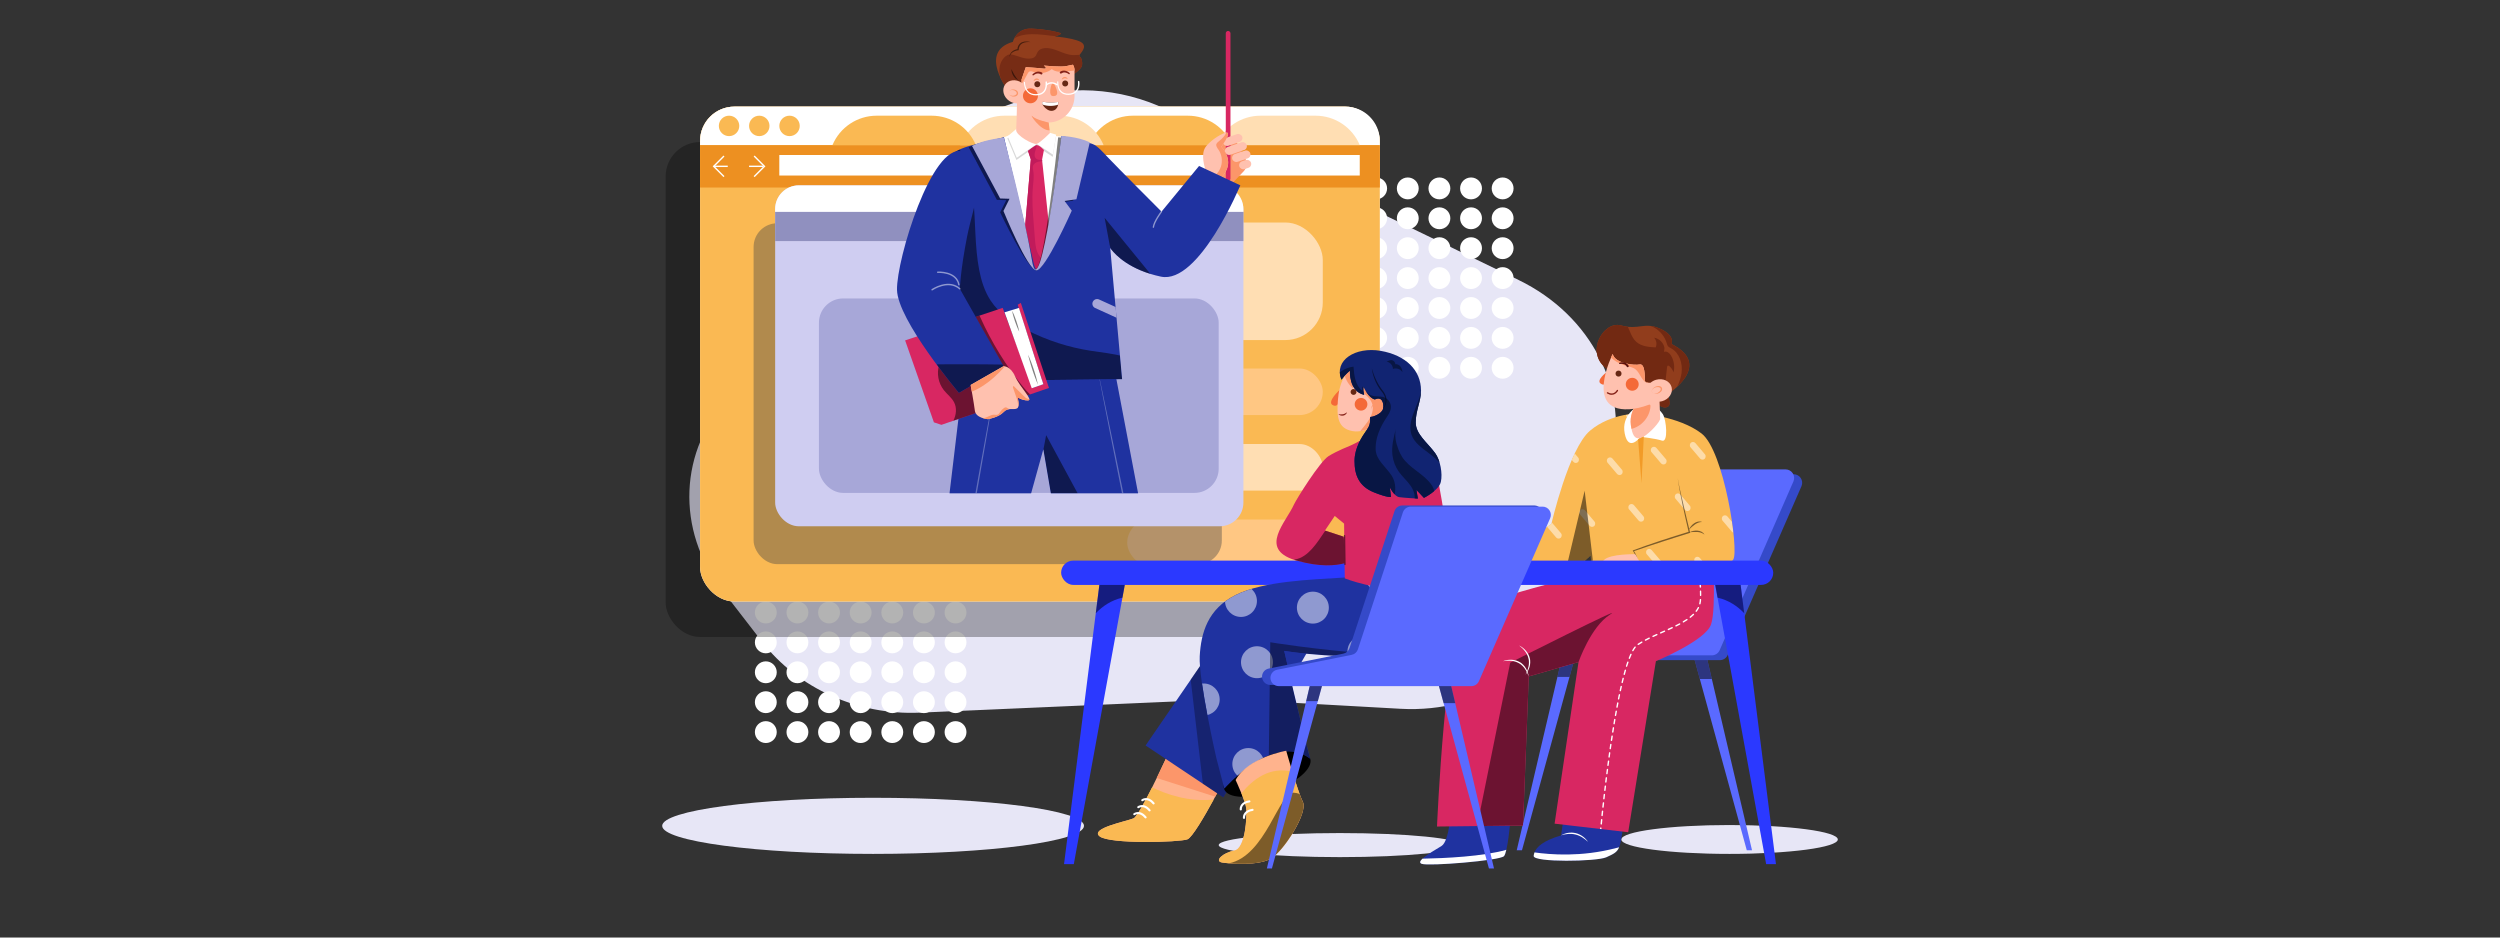 <?xml version="1.0" encoding="UTF-8"?>
<svg id="_10" data-name="10" xmlns="http://www.w3.org/2000/svg" xmlns:xlink="http://www.w3.org/1999/xlink" viewBox="0 0 800 300">
  <rect x="0" y="0" width="800" height="300" fill="#333333" stroke="none"/>
  <defs>
    <style>
      .cls-1 {
        fill: #cfcdf1;
      }

      .cls-2 {
        fill: #5a6aff;
      }

      .cls-3 {
        clip-path: url(#clippath-11);
      }

      .cls-4, .cls-5 {
        fill: #fff;
      }

      .cls-6 {
        fill: #d8d8d8;
      }

      .cls-7 {
        opacity: .5;
      }

      .cls-8 {
        fill: #ed9021;
      }

      .cls-5 {
        opacity: 0;
      }

      .cls-9 {
        fill: #ffb38d;
      }

      .cls-10 {
        clip-path: url(#clippath-2);
      }

      .cls-11 {
        fill: #2b39ff;
      }

      .cls-12 {
        clip-path: url(#clippath-13);
      }

      .cls-13 {
        fill: #59110e;
      }

      .cls-14 {
        fill: #842117;
      }

      .cls-15 {
        clip-path: url(#clippath-15);
      }

      .cls-16 {
        clip-path: url(#clippath-6);
      }

      .cls-17 {
        fill: #f29b27;
      }

      .cls-18 {
        fill: #662714;
      }

      .cls-19 {
        clip-path: url(#clippath-7);
      }

      .cls-20 {
        fill: #ffc783;
      }

      .cls-21 {
        fill: #a7a7d8;
      }

      .cls-22 {
        fill: #354ac9;
      }

      .cls-23 {
        fill: #fab953;
      }

      .cls-24 {
        clip-path: url(#clippath-1);
      }

      .cls-25 {
        clip-path: url(#clippath-4);
      }

      .cls-26 {
        fill: #ffdeb3;
      }

      .cls-27 {
        fill: #f46938;
      }

      .cls-28 {
        fill: #444;
      }

      .cls-29 {
        opacity: .4;
      }

      .cls-30 {
        clip-path: url(#clippath-12);
      }

      .cls-31 {
        opacity: .3;
      }

      .cls-32 {
        fill: #ffc1af;
      }

      .cls-33 {
        fill: #fc966a;
      }

      .cls-34 {
        fill: #722912;
      }

      .cls-35 {
        fill: #e7e6f6;
      }

      .cls-36 {
        fill: #112472;
      }

      .cls-37 {
        fill: #1f32a0;
      }

      .cls-38 {
        clip-path: url(#clippath-9);
      }

      .cls-39 {
        clip-path: url(#clippath);
      }

      .cls-40 {
        fill: #081644;
      }

      .cls-41 {
        fill: #913d1c;
      }

      .cls-42 {
        fill: #d82762;
      }

      .cls-43 {
        fill: #772c15;
      }

      .cls-44 {
        fill: none;
      }

      .cls-45 {
        fill: #9090bf;
      }

      .cls-46 {
        clip-path: url(#clippath-3);
      }

      .cls-47 {
        clip-path: url(#clippath-8);
      }

      .cls-48 {
        clip-path: url(#clippath-14);
      }

      .cls-49 {
        clip-path: url(#clippath-5);
      }

      .cls-50 {
        fill: #c11b5b;
      }

      .cls-51 {
        clip-path: url(#clippath-10);
      }
    </style>
    <clipPath id="clippath">
      <polygon class="cls-44" points="309.55 110.13 303.85 157.86 329.96 157.86 333.87 143.75 336.27 157.86 364.19 157.86 356.08 115.24 309.55 110.13"/>
    </clipPath>
    <clipPath id="clippath-1">
      <path class="cls-44" d="M385.57,53.7s-1.35-4.13,.08-6.45,6.45-5.4,7.2-4.73-2.03,4.43-2.03,4.43c0,0,3.75,3.75,1.43,7.88s-5.18,4.58-5.18,4.58l-1.5-5.7Z"/>
    </clipPath>
    <clipPath id="clippath-2">
      <path class="cls-44" d="M324.11,13.39s1.1-4.46,6.03-4.23,8.3,1.1,9.16,1.41-1.72,1.1-1.72,1.1c0,0,7.75,.63,9,2.35s-1.8,3.6-1.1,4.07,.94,1.72,.78,2.82-2.27,2.58-2.58,2.74-20.9,5.56-20.9,5.56c0,0-9.94-12.6,1.33-15.81Z"/>
    </clipPath>
    <clipPath id="clippath-3">
      <path class="cls-44" d="M343.85,22.56v8.18c0,4.59-3.7,8.36-8.27,8.47l.29,2.51,.1,.87s-3.08,3.08-4.2,3.45-6.75-2.7-6.6-4.5c.11-1.33,.22-6.08,.27-8.45-.84,0-1.73-.26-2.51-.81-1.84-1.28-2.43-3.61-1.31-5.21,1.1-1.58,3.45-1.85,5.28-.62v-1.03l1.35-3.92s3.9,.23,5.63,.45,.15-.98,.15-.98c0,0,5.63,.6,7.35,.15,.96-.25,1.59-.36,1.97-.41,.32,.54,.51,1.17,.51,1.84Z"/>
    </clipPath>
    <clipPath id="clippath-4">
      <path class="cls-44" d="M338.67,32.61s-2.63,.45-4.5,0,.45,3.15,2.55,2.85,1.95-2.85,1.95-2.85Z"/>
    </clipPath>
    <clipPath id="clippath-5">
      <path class="cls-44" d="M328.96,48.3l.9,2.7-2.6,30.52,3,11.41,6.5-10.51-3.3-31.32,.6-3.1s-1.7-1.9-2.5-1.5-2.6,1.8-2.6,1.8Z"/>
    </clipPath>
    <clipPath id="clippath-6">
      <path class="cls-44" d="M396.9,59.3s-13.21,31.82-25.42,29.22c-1.21-.26-2.33-.55-3.38-.88-8.69-2.69-12.17-7.35-12.75-8.19-.06-.09-.08-.13-.08-.13l1.71,18.92,.31,3.44,1.78,19.66-52.03,.6s-6.05-66.64-3.05-71.84c1.14-1.98,5.72-3.35,8.46-4,4.45-1.06,8.81-2.2,8.81-2.2,0,0,7,29.42,9.61,40.63,2.6,11.21,8.8-41.02,8.8-41.02,0,0,6.01,1.23,10.01,2.6,1.5,.51,3.73,3.07,4.6,4,3.2,3.4,17.41,17.61,17.41,17.61l12.01-14.61,13.21,6.2Z"/>
    </clipPath>
    <clipPath id="clippath-7">
      <path class="cls-44" d="M307.15,92.42l14.11,24.91-14.41,8.4s-19.66-23.26-19.81-33.02,11.11-46.83,20.86-44.28c9.76,2.55,3.65,16.71,1.55,27.37-2.1,10.66-2.3,16.61-2.3,16.61Z"/>
    </clipPath>
    <clipPath id="clippath-8">
      <path class="cls-44" d="M321.11,117.19s2.25-.15,3.75,3.3,6,7.65,4.05,7.65-3.3-1.05-3.3-1.05c0,0,.9,3-.15,3.6s-2.85-.45-4.35,1.2-4.95,2.25-4.95,2.25c0,0-3.9-.3-4.2-2.7s-1.35-8.25-1.35-8.25l10.51-6Z"/>
    </clipPath>
    <clipPath id="clippath-9">
      <path class="cls-44" d="M515.52,181.9s-40.07,9.18-46.5,14.07-9.18,68.52-9.18,68.52l27.53-.31,1.84-47.72,15.91-4.59-7.65,51.7,23.55,2.75,8.87-54.75s18.35-6.73,20.19-11.93-2.14-25.39-2.14-25.39l-32.42,7.65Z"/>
    </clipPath>
    <clipPath id="clippath-10">
      <path class="cls-44" d="M554.66,179.01c-1.85,2.95-8.87,5.91-8.87,5.91l-36.21,.37-.28-3.83-.27-3.75-8.09,7.39-1.41-3.35-21.04-1.8,17.96-12.32s5.56-24.11,12.39-29.84c6.84-5.73,16.07-5.54,16.07-5.54,0,0,12.38,.92,19.59,6.47,7.21,5.54,12.01,37.32,10.16,40.28Z"/>
    </clipPath>
    <clipPath id="clippath-11">
      <path class="cls-44" d="M534.86,110.07s1.39-2.61-3.65-4.89c-5.04-2.28-6.76,.54-12.51-1.05s-12.11,9.43-3.74,14.38c8.37,4.95,14.55,9.8,14.55,9.8,0,0,1.98,2.6,3.89,1.97s.09-3.99,.09-3.99c0,0,15-9.39,1.37-16.21Z"/>
    </clipPath>
    <clipPath id="clippath-12">
      <path class="cls-44" d="M534.9,123.86c-.52-1.9-2.73-2.95-4.92-2.34-.7,.19-1.31,.53-1.81,.96-.94,.04-1.83-.1-1.82-.75,.01-1.38,.03-5.45-1.66-5.1-1.69,.35-7.89-.26-8.63-3.37,0,0-9.87,19.69,6.71,17.57,0,0-1.32,2.25-.89,5.27s1.19,4.53,3.02,4.1c1.73-.41,5.52-4.06,6.36-6.04l-.2-5.62c.27-.03,.54-.08,.81-.15,2.2-.61,3.55-2.64,3.03-4.54Z"/>
    </clipPath>
    <clipPath id="clippath-13">
      <path class="cls-44" d="M435.24,183.15s4.05,1.06-5.75,1.7c-9.8,.64-25.13,1.06-34.08,5.54-8.95,4.47-11.08,12.14-11.5,19.59s5.32,32.59,5.32,32.59l2.56,9.8s15.76-18.32,27.47-9.58c-3.41-12.78-8.31-34.5-8.31-34.5,0,0,21.94,3.62,37.27,.21,15.33-3.41,18.1-13.21,15.55-24.28s-28.54-1.06-28.54-1.06Z"/>
    </clipPath>
    <clipPath id="clippath-14">
      <path class="cls-44" d="M444.9,128.28c0,5.34-6.96,10.6-12.07,9.67-4.75-.86-5.11-4.49-4.72-9.82,.39-5.33,2.37-10.68,7.19-10.68s9.59,5.49,9.59,10.83Z"/>
    </clipPath>
    <clipPath id="clippath-15">
      <path class="cls-44" d="M431.98,118.62s-.46,6.58,4.56,7.74c-.54-2.24-.15-2.4-.15-2.4,0,0,1.55,3.4,3.56,3.87,2.4-1.16,2.94,1.39,2.63,2.94s-3.09,2.63-3.87,2.63,.46,1.62-1.24,4.02-4,5.85-4.02,10.06c-.03,4.67,1.55,8.2,6.19,10.06s5.49,1.47,5.49,1.47l-.39-3.09s1.39,2.94,3.02,3.17,5.96,.46,5.96,.46l-.46-2.78,2.4,2.55s4.8-2.4,5.41-5.11-.19-6.97-1.8-9.18c-2.58-3.53-6.24-6.06-6.24-9.85s1.7-6.78,1.7-10.21c0-6.5-4.87-11.29-12.92-12.69-8.04-1.39-15.08,3.02-12.53,9.21,1.32-1.86,2.71-2.86,2.71-2.86Z"/>
    </clipPath>
  </defs>
  <rect id="_10-2" data-name="10" class="cls-5" x="137.97" y="-31.16" width="524.06" height="349.37"/>
  <g>
    <path class="cls-35" d="M485.95,89.59l-112.57-54.5c-14.9-7.21-32.31-8.19-47.56-2.67l-33.07,11.97c-17.47,6.32-29.87,20.36-32.95,37.28l-1.47,8.1c-1.62,8.93-5.88,17.21-12.33,23.98l-12.35,12.96c-16.43,17.25-17.47,42.83-2.52,62.18l12.7,16.44c11.55,14.95,30.72,23.59,50.46,22.72l95.66-4.19c2.05-.09,4.12-.08,6.18,.04l52.02,2.91c26.41,1.48,49.7-13.87,55.97-36.88l11.37-41.73c6.24-22.89-6.04-47.23-29.56-58.61Z"/>
    <g>
      <g>
        <circle class="cls-4" cx="245.06" cy="176.86" r="3.5"/>
        <circle class="cls-4" cx="255.18" cy="176.86" r="3.5"/>
        <circle class="cls-4" cx="265.29" cy="176.86" r="3.5"/>
        <circle class="cls-4" cx="275.41" cy="176.86" r="3.5"/>
        <circle class="cls-4" cx="285.53" cy="176.86" r="3.5"/>
        <circle class="cls-4" cx="295.65" cy="176.86" r="3.5"/>
        <circle class="cls-4" cx="305.77" cy="176.86" r="3.5"/>
      </g>
      <g>
        <circle class="cls-4" cx="245.06" cy="186.43" r="3.5"/>
        <circle class="cls-4" cx="255.18" cy="186.43" r="3.5"/>
        <circle class="cls-4" cx="265.29" cy="186.43" r="3.5"/>
        <circle class="cls-4" cx="275.41" cy="186.43" r="3.5"/>
        <circle class="cls-4" cx="285.53" cy="186.43" r="3.5"/>
        <circle class="cls-4" cx="295.65" cy="186.43" r="3.5"/>
        <circle class="cls-4" cx="305.77" cy="186.43" r="3.5"/>
      </g>
      <g>
        <circle class="cls-4" cx="245.06" cy="196" r="3.5"/>
        <circle class="cls-4" cx="255.18" cy="196" r="3.5"/>
        <circle class="cls-4" cx="265.29" cy="196" r="3.5"/>
        <circle class="cls-4" cx="275.41" cy="196" r="3.5"/>
        <circle class="cls-4" cx="285.53" cy="196" r="3.5"/>
        <circle class="cls-4" cx="295.65" cy="196" r="3.5"/>
        <circle class="cls-4" cx="305.77" cy="196" r="3.5"/>
      </g>
      <g>
        <circle class="cls-4" cx="245.06" cy="205.56" r="3.5"/>
        <circle class="cls-4" cx="255.18" cy="205.56" r="3.5"/>
        <circle class="cls-4" cx="265.29" cy="205.56" r="3.5"/>
        <circle class="cls-4" cx="275.41" cy="205.56" r="3.5"/>
        <circle class="cls-4" cx="285.53" cy="205.56" r="3.5"/>
        <circle class="cls-4" cx="295.65" cy="205.56" r="3.5"/>
        <circle class="cls-4" cx="305.77" cy="205.56" r="3.5"/>
      </g>
      <g>
        <circle class="cls-4" cx="245.06" cy="215.13" r="3.5"/>
        <circle class="cls-4" cx="255.18" cy="215.13" r="3.5"/>
        <circle class="cls-4" cx="265.29" cy="215.13" r="3.5"/>
        <circle class="cls-4" cx="275.41" cy="215.13" r="3.5"/>
        <circle class="cls-4" cx="285.53" cy="215.13" r="3.5"/>
        <circle class="cls-4" cx="295.65" cy="215.13" r="3.5"/>
        <circle class="cls-4" cx="305.77" cy="215.13" r="3.5"/>
      </g>
      <g>
        <circle class="cls-4" cx="245.06" cy="224.7" r="3.5"/>
        <circle class="cls-4" cx="255.18" cy="224.7" r="3.5"/>
        <circle class="cls-4" cx="265.29" cy="224.7" r="3.5"/>
        <circle class="cls-4" cx="275.41" cy="224.7" r="3.5"/>
        <circle class="cls-4" cx="285.53" cy="224.7" r="3.5"/>
        <circle class="cls-4" cx="295.65" cy="224.7" r="3.5"/>
        <circle class="cls-4" cx="305.77" cy="224.7" r="3.5"/>
      </g>
      <g>
        <circle class="cls-4" cx="245.06" cy="234.27" r="3.5"/>
        <circle class="cls-4" cx="255.18" cy="234.27" r="3.5"/>
        <circle class="cls-4" cx="265.29" cy="234.27" r="3.5"/>
        <circle class="cls-4" cx="275.41" cy="234.27" r="3.5"/>
        <circle class="cls-4" cx="285.53" cy="234.27" r="3.5"/>
        <circle class="cls-4" cx="295.65" cy="234.27" r="3.5"/>
        <circle class="cls-4" cx="305.77" cy="234.27" r="3.5"/>
      </g>
    </g>
    <g>
      <g>
        <circle class="cls-4" cx="420.13" cy="60.29" r="3.5"/>
        <circle class="cls-4" cx="430.25" cy="60.29" r="3.5"/>
        <circle class="cls-4" cx="440.37" cy="60.29" r="3.5"/>
        <circle class="cls-4" cx="450.49" cy="60.29" r="3.5"/>
        <circle class="cls-4" cx="460.61" cy="60.29" r="3.5"/>
        <circle class="cls-4" cx="470.73" cy="60.29" r="3.5"/>
        <circle class="cls-4" cx="480.84" cy="60.29" r="3.5"/>
      </g>
      <g>
        <circle class="cls-4" cx="420.13" cy="69.85" r="3.5"/>
        <circle class="cls-4" cx="430.25" cy="69.85" r="3.5"/>
        <circle class="cls-4" cx="440.37" cy="69.85" r="3.5"/>
        <circle class="cls-4" cx="450.49" cy="69.85" r="3.5"/>
        <circle class="cls-4" cx="460.61" cy="69.85" r="3.5"/>
        <circle class="cls-4" cx="470.73" cy="69.85" r="3.5"/>
        <circle class="cls-4" cx="480.84" cy="69.85" r="3.5"/>
      </g>
      <g>
        <circle class="cls-4" cx="420.13" cy="79.42" r="3.5"/>
        <circle class="cls-4" cx="430.25" cy="79.42" r="3.5"/>
        <circle class="cls-4" cx="440.37" cy="79.42" r="3.5"/>
        <circle class="cls-4" cx="450.49" cy="79.42" r="3.5"/>
        <circle class="cls-4" cx="460.61" cy="79.42" r="3.5"/>
        <circle class="cls-4" cx="470.73" cy="79.42" r="3.5"/>
        <circle class="cls-4" cx="480.84" cy="79.42" r="3.5"/>
      </g>
      <g>
        <circle class="cls-4" cx="420.13" cy="88.99" r="3.5"/>
        <circle class="cls-4" cx="430.25" cy="88.99" r="3.5"/>
        <circle class="cls-4" cx="440.37" cy="88.99" r="3.5"/>
        <circle class="cls-4" cx="450.49" cy="88.99" r="3.5"/>
        <circle class="cls-4" cx="460.61" cy="88.99" r="3.5"/>
        <circle class="cls-4" cx="470.73" cy="88.99" r="3.5"/>
        <circle class="cls-4" cx="480.84" cy="88.99" r="3.5"/>
      </g>
      <g>
        <circle class="cls-4" cx="420.13" cy="98.56" r="3.5"/>
        <circle class="cls-4" cx="430.25" cy="98.56" r="3.5"/>
        <circle class="cls-4" cx="440.37" cy="98.56" r="3.5"/>
        <circle class="cls-4" cx="450.49" cy="98.56" r="3.5"/>
        <circle class="cls-4" cx="460.61" cy="98.56" r="3.5"/>
        <circle class="cls-4" cx="470.73" cy="98.56" r="3.5"/>
        <circle class="cls-4" cx="480.84" cy="98.56" r="3.5"/>
      </g>
      <g>
        <circle class="cls-4" cx="420.13" cy="108.12" r="3.5"/>
        <circle class="cls-4" cx="430.25" cy="108.12" r="3.5"/>
        <circle class="cls-4" cx="440.37" cy="108.12" r="3.5"/>
        <circle class="cls-4" cx="450.49" cy="108.12" r="3.5"/>
        <circle class="cls-4" cx="460.61" cy="108.12" r="3.5"/>
        <circle class="cls-4" cx="470.73" cy="108.12" r="3.5"/>
        <circle class="cls-4" cx="480.84" cy="108.12" r="3.5"/>
      </g>
      <g>
        <circle class="cls-4" cx="420.13" cy="117.69" r="3.5"/>
        <circle class="cls-4" cx="430.25" cy="117.69" r="3.5"/>
        <circle class="cls-4" cx="440.37" cy="117.69" r="3.5"/>
        <circle class="cls-4" cx="450.49" cy="117.69" r="3.5"/>
        <circle class="cls-4" cx="460.61" cy="117.69" r="3.5"/>
        <circle class="cls-4" cx="470.73" cy="117.69" r="3.5"/>
        <circle class="cls-4" cx="480.84" cy="117.69" r="3.5"/>
      </g>
    </g>
    <g>
      <g>
        <g class="cls-31">
          <rect x="213.01" y="45.46" width="217.52" height="158.37" rx="11" ry="11"/>
        </g>
        <rect class="cls-4" x="224.02" y="34.12" width="217.52" height="158.37" rx="11" ry="11"/>
        <rect class="cls-23" x="224.02" y="34.12" width="217.52" height="158.37" rx="11" ry="11"/>
        <rect class="cls-26" x="360.71" y="71.2" width="62.58" height="37.62" rx="12" ry="12"/>
        <rect class="cls-20" x="360.71" y="117.92" width="62.58" height="14.9" rx="7.45" ry="7.45"/>
        <rect class="cls-26" x="360.71" y="142.09" width="62.58" height="14.9" rx="7.45" ry="7.45"/>
        <rect class="cls-20" x="360.71" y="166.26" width="62.58" height="14.9" rx="7.45" ry="7.45"/>
        <path class="cls-4" d="M430.55,34.12H235.02c-6.07,0-11,4.92-11,11v1.33h217.52v-1.33c0-6.07-4.92-11-11-11Z"/>
        <rect class="cls-8" x="224.02" y="46.45" width="217.52" height="13.56"/>
        <circle class="cls-23" cx="233.3" cy="40.29" r="3.27"/>
        <circle class="cls-23" cx="242.97" cy="40.29" r="3.27"/>
        <circle class="cls-23" cx="252.65" cy="40.29" r="3.27"/>
        <path class="cls-26" d="M435.12,46.45h-45.9c2.38-5.71,7.97-9.43,14.16-9.43h17.59c6.19,0,11.77,3.72,14.16,9.43h0Z"/>
        <path class="cls-23" d="M394.26,46.45h-45.9c2.38-5.71,7.97-9.43,14.16-9.43h17.59c6.19,0,11.77,3.72,14.16,9.43h0Z"/>
        <path class="cls-26" d="M353.14,46.45h-45.9c2.38-5.71,7.97-9.43,14.16-9.43h17.59c6.19,0,11.77,3.72,14.16,9.43h0Z"/>
        <path class="cls-23" d="M312.28,46.45h-45.9c2.38-5.71,7.97-9.43,14.16-9.43h17.59c6.19,0,11.77,3.72,14.16,9.43h0Z"/>
        <rect class="cls-4" x="249.38" y="49.6" width="185.74" height="6.57"/>
        <g>
          <polygon class="cls-4" points="231.52 56.68 228.06 53.23 231.52 49.77 231.83 50.09 228.7 53.23 231.83 56.36 231.52 56.68"/>
          <polygon class="cls-4" points="241.49 56.68 241.17 56.36 244.3 53.23 241.17 50.09 241.49 49.77 244.94 53.23 241.49 56.68"/>
          <rect class="cls-4" x="228.38" y="53" width="4.5" height=".45"/>
          <rect class="cls-4" x="239.7" y="53" width="4.5" height=".45"/>
        </g>
      </g>
      <g>
        <g>
          <g class="cls-29">
            <rect class="cls-28" x="241.15" y="71.44" width="149.84" height="109.09" rx="7.58" ry="7.58"/>
          </g>
          <rect class="cls-1" x="248.05" y="59.32" width="149.84" height="109.09" rx="7.58" ry="7.58"/>
          <path class="cls-4" d="M390.31,59.32H255.62c-4.18,0-7.58,3.39-7.58,7.58v.91h149.84v-.91c0-4.18-3.39-7.58-7.58-7.58Z"/>
          <rect class="cls-45" x="248.05" y="67.81" width="149.84" height="9.34"/>
        </g>
        <rect class="cls-21" x="262.06" y="95.5" width="127.92" height="62.23" rx="7.76" ry="7.76"/>
      </g>
      <g>
        <polygon class="cls-37" points="309.55 110.13 303.85 157.86 329.96 157.86 333.87 143.75 336.27 157.86 364.19 157.86 356.08 115.24 309.55 110.13"/>
        <g class="cls-39">
          <g>
            <g>
              <g class="cls-31">
                <path class="cls-4" d="M351.13,117.64l.58,2.69,.57,2.69,1.14,5.37,2.24,10.76c.75,3.58,1.47,7.17,2.21,10.76l2.2,10.76,2.16,10.77,1.08,5.39,.54,2.69,.53,2.7,2.12,10.78,1.04,5.39,.52,2.7,.51,2.7-.58-2.69-.57-2.69-1.14-5.37-2.24-10.76-.56-2.69-.55-2.69-1.1-5.38-2.2-10.76-2.16-10.77c-.72-3.59-1.45-7.18-2.14-10.78l-2.12-10.78-1.04-5.39-.52-2.7-.51-2.7Z"/>
              </g>
              <g class="cls-31">
                <path class="cls-4" d="M318.71,121.99l-.41,2.49-.42,2.49-.83,4.98-1.7,9.95c-.56,3.32-1.15,6.63-1.73,9.95l-1.74,9.95-1.78,9.94-.89,4.97-.45,2.48-.46,2.48-1.83,9.93-.93,4.96-.47,2.48-.47,2.48,.41-2.49,.42-2.49,.83-4.98,1.7-9.95,.43-2.49,.44-2.49,.87-4.97,1.74-9.95,1.78-9.94c.6-3.31,1.18-6.63,1.8-9.94l1.82-9.93,.93-4.96,.47-2.48,.47-2.48Z"/>
              </g>
            </g>
            <g class="cls-7">
              <polygon points="330.26 162.96 334.77 139.25 348.58 164.76 330.26 162.96"/>
            </g>
          </g>
        </g>
        <g>
          <path class="cls-33" d="M393.9,59.1l4.04-4.25c1.05-1.1,1.28-2.76,.57-4.1l-2.96-5.6-6.23,.08-3.45,6.38-.75,7.73,8.78-.23Z"/>
          <rect class="cls-42" x="392.25" y="9.9" width="1.5" height="48.03" rx=".75" ry=".75"/>
          <rect class="cls-32" x="391.22" y="43.49" width="6.46" height="2.63" rx="1.31" ry="1.31" transform="translate(6.68 129.83) rotate(-18.85)"/>
          <rect class="cls-32" x="391.84" y="46.23" width="7.28" height="2.63" rx="1.31" ry="1.31" transform="translate(5.85 130.31) rotate(-18.85)"/>
          <rect class="cls-32" x="394.19" y="48.68" width="6.05" height="2.63" rx="1.31" ry="1.31" transform="translate(5.15 131.01) rotate(-18.85)"/>
          <rect class="cls-32" x="396.49" y="51.36" width="3.94" height="2.63" rx="1.31" ry="1.31" transform="translate(4.35 131.55) rotate(-18.85)"/>
          <path class="cls-32" d="M385.57,53.7s-1.35-4.13,.08-6.45,6.45-5.4,7.2-4.73-2.03,4.43-2.03,4.43c0,0,3.75,3.75,1.43,7.88s-5.18,4.58-5.18,4.58l-1.5-5.7Z"/>
          <g class="cls-24">
            <path class="cls-33" d="M392.59,40.99c.28,1.79-1.34,3.24-2.75,4.39-.23,.19-.47,.39-.58,.67-.25,.63,.25,1.28,.64,1.83,1.09,1.58,1.39,3.68,.78,5.5s-2.09,3.33-3.91,3.95c-.8,.27-1.88,.68-1.75,1.52,.03,.23,.17,.44,.32,.62,.94,1.13,2.49,1.56,3.96,1.63,1.3,.06,2.71-.16,3.65-1.06,.55-.53,.88-1.24,1.2-1.94,1.25-2.75,2.45-5.91,1.29-8.7-.59-1.43-1.8-2.77-1.51-4.29,.18-.98,.96-1.73,1.39-2.63s.31-2.28-.66-2.53l-2.07,1.03Z"/>
          </g>
        </g>
        <path class="cls-4" d="M323.16,43.19l-3.5,1.4s10.41,47.43,11.01,47.73,7.4-22.11,7.4-22.11l2.3-26.42-6.5-.6h-10.71Z"/>
        <polygon class="cls-6" points="325.56 41.59 322.36 44.29 325.26 51.2 331.67 46.74 336.87 50.2 337.87 43.79 334.87 42.89 325.56 41.59"/>
        <polygon class="cls-4" points="325.66 40.89 322.46 43.59 325.36 50.5 331.77 46.04 336.97 49.5 337.97 43.09 334.97 42.19 325.66 40.89"/>
        <path class="cls-41" d="M324.11,13.39s1.1-4.46,6.03-4.23,8.3,1.1,9.16,1.41-1.72,1.1-1.72,1.1c0,0,7.75,.63,9,2.35s-1.8,3.6-1.1,4.07,.94,1.72,.78,2.82-2.27,2.58-2.58,2.74-20.9,5.56-20.9,5.56c0,0-9.94-12.6,1.33-15.81Z"/>
        <g class="cls-10">
          <g>
            <path class="cls-43" d="M348.7,18.45c-.66-.69-1.67-.92-2.62-.93s-1.9,.15-2.85,.1c-3.15-.17-6-2.64-9.13-2.2-.74,.1-1.5,.41-1.94,1.02-.37,.51-.48,1.18-.9,1.64-.36,.39-.9,.57-1.43,.64-1.89,.26-3.71-.67-5.55-1.16-.42-.11-.85-.2-1.28-.14-.45,.07-.86,.3-1.22,.59-1.53,1.22-2.16,3.33-1.95,5.27,.21,1.94,1.15,3.74,2.3,5.32,.46,.63,.96,1.53,.45,2.12l-2.33-.72c-.05,.5,.57,.75,1.07,.82,6.35,.99,12.97,.23,18.94-2.16,2.73-1.1,5.37-2.56,7.4-4.7,.71-.75,1.36-1.61,1.63-2.6,.28-1,.12-2.16-.59-2.91Z"/>
            <path class="cls-43" d="M323.69,13.06c1.1-1.18,2.73-1.72,4.33-1.95,5.49-.79,11.16,1.52,16.58,.34,.49-.11,1.05-.32,1.18-.8,.07-.25,0-.51-.1-.75-.45-1.17-1.43-2.08-2.53-2.67-1.11-.59-2.34-.88-3.57-1.12-2.81-.54-5.7-.79-8.55-.49-2.85,.3-5.66,1.18-8.05,2.75-.78,.51-1.6,1.31-1.4,2.22l2.11,2.47Z"/>
          </g>
        </g>
        <path class="cls-32" d="M343.85,22.56v8.18c0,4.59-3.7,8.36-8.27,8.47l.29,2.51,.1,.87s-3.08,3.08-4.2,3.45-6.75-2.7-6.6-4.5c.11-1.33,.22-6.08,.27-8.45-.84,0-1.73-.26-2.51-.81-1.84-1.28-2.43-3.61-1.31-5.21,1.1-1.58,3.45-1.85,5.28-.62v-1.03l1.35-3.92s3.9,.23,5.63,.45,.15-.98,.15-.98c0,0,5.63,.6,7.35,.15,.96-.25,1.59-.36,1.97-.41,.32,.54,.51,1.17,.51,1.84Z"/>
        <g class="cls-46">
          <path class="cls-33" d="M327.15,26.62l1.76-3.17c.09-.16,.19-.33,.33-.45,.46-.38,1.14-.11,1.7,.08,1.88,.66,4.09,.28,5.64-.97,1.16,.98,2.86,.93,4.38,.79,1.2-.12,2.4-.26,3.59-.42,1.12-.16,2.38-.44,2.93-1.42,.39-.7,.29-1.57-.01-2.31-.54-1.33-1.69-2.36-2.98-3s-2.73-.93-4.15-1.12c-4.28-.56-8.68-.25-12.84,.9-1.42,.39-2.88,.93-3.85,2.03s-1.26,2.94-.27,4.02l3.78,5.04Z"/>
        </g>
        <path class="cls-33" d="M322.71,29.6c-.02,.16,.03,.33,.11,.46,.08,.14,.2,.25,.33,.34,.27,.17,.59,.25,.89,.25,.31,0,.61-.07,.86-.21,.25-.14,.43-.35,.45-.57,.02-.22-.1-.47-.32-.65-.21-.19-.49-.32-.79-.38-.3-.06-.63-.06-.93,.06-.15,.06-.29,.14-.4,.26-.11,.12-.19,.27-.21,.43Zm0,0c.02-.16,.09-.31,.19-.44,.1-.13,.24-.23,.38-.31,.29-.16,.63-.23,.98-.23,.34,0,.7,.09,1,.3,.15,.1,.29,.24,.39,.41,.1,.17,.16,.38,.14,.6-.02,.21-.12,.41-.26,.55-.14,.15-.3,.25-.47,.32-.34,.13-.71,.14-1.04,.08-.34-.07-.65-.21-.91-.43-.13-.11-.23-.24-.31-.38-.07-.15-.11-.31-.1-.47Z"/>
        <path class="cls-14" d="M330.43,23.76c.1-.1,.19-.18,.3-.26,.1-.08,.21-.15,.32-.22,.22-.13,.47-.24,.73-.31,.26-.07,.55-.08,.82-.04,.28,.03,.54,.14,.79,.26,.17,.08,.24,.29,.16,.46-.08,.17-.29,.24-.46,.16,0,0-.01,0-.02-.01l-.03-.02c-.17-.1-.35-.2-.55-.23-.19-.04-.4-.05-.6-.02-.2,.03-.41,.1-.6,.2-.1,.05-.19,.1-.28,.16-.09,.06-.19,.13-.26,.19h-.01c-.09,.09-.23,.08-.32-.01-.08-.09-.07-.22,0-.3Z"/>
        <path class="cls-14" d="M341.98,23.7c-.07-.06-.17-.13-.26-.18-.09-.06-.19-.11-.29-.15-.2-.09-.4-.15-.61-.18-.21-.03-.41-.01-.6,.04-.19,.04-.37,.15-.54,.25l-.03,.02c-.16,.1-.37,.05-.47-.11-.1-.16-.05-.37,.11-.47,0,0,.01,0,.02-.01,.24-.13,.5-.25,.78-.29,.27-.05,.56-.04,.82,.02,.27,.06,.51,.16,.74,.28,.11,.06,.22,.13,.33,.21,.11,.08,.2,.15,.3,.25,.09,.09,.09,.23,0,.32-.08,.08-.21,.09-.3,.02h-.01Z"/>
        <path class="cls-33" d="M337.23,26.73s2.15,3.54,.37,3.95c-1.31,.3-1.44-.44-1.54-1.07s.33-3.57,1.17-2.88Z"/>
        <circle class="cls-18" cx="340.86" cy="26.71" r=".96"/>
        <circle class="cls-18" cx="331.94" cy="26.95" r=".96"/>
        <path class="cls-18" d="M338.67,32.61s-2.63,.45-4.5,0,.45,3.15,2.55,2.85,1.95-2.85,1.95-2.85Z"/>
        <g class="cls-25">
          <ellipse class="cls-4" cx="336.16" cy="32.35" rx="3.64" ry="1.54"/>
        </g>
        <circle class="cls-27" cx="329.74" cy="30.66" r="2.4"/>
        <path class="cls-33" d="M335.87,41.72c-3.15,.09-6.69-5.69-5.53-4.53s5.24,2.02,5.24,2.02l.29,2.51Z"/>
        <g class="cls-7">
          <path d="M323.66,22.1c.16,.33,.3,.65,.46,.96,.15,.31,.32,.61,.49,.91,.17,.3,.36,.58,.56,.85,.05,.07,.1,.14,.15,.21l.17,.2,.08,.1s.06,.06,.09,.1c.06,.07,.12,.13,.18,.21-.09-.03-.17-.07-.25-.11-.04-.02-.08-.04-.12-.06l-.12-.07c-.08-.05-.15-.1-.23-.16-.07-.06-.14-.12-.21-.18-.27-.25-.51-.54-.69-.86-.19-.32-.33-.66-.43-1.01-.1-.35-.15-.72-.13-1.08Z"/>
        </g>
        <g class="cls-7">
          <path d="M329.81,13.47c-.46-.04-.91-.03-1.35,.02-.44,.05-.87,.16-1.25,.35-.38,.19-.69,.48-.89,.84-.2,.36-.3,.78-.34,1.21l-.02,.18-.18,.02c-.29,.04-.61,.11-.9,.22-.29,.11-.58,.24-.83,.42-.25,.18-.48,.39-.65,.66-.18,.26-.28,.57-.35,.89-.01-.33,.04-.67,.19-.98,.07-.16,.16-.31,.27-.44,.11-.14,.22-.26,.36-.37,.26-.22,.56-.4,.88-.53,.16-.07,.32-.13,.48-.17,.17-.05,.33-.09,.51-.12l-.19,.2c.03-.48,.14-.97,.4-1.4,.25-.43,.66-.77,1.11-.96,.45-.19,.93-.26,1.4-.25,.47,0,.93,.08,1.37,.23Z"/>
        </g>
        <path class="cls-33" d="M330.75,25.97c.02-.21,.13-.4,.28-.56,.15-.16,.36-.28,.6-.31,.24-.03,.49,.04,.66,.18,.05,.03,.09,.07,.12,.11,.04,.04,.07,.08,.11,.12,.06,.09,.11,.18,.14,.28-.11-.03-.2-.07-.28-.11-.05-.01-.09-.03-.13-.04-.04-.02-.08-.03-.12-.04-.04,0-.08-.02-.12-.03l-.11-.02s-.07,0-.11,0h-.05s-.04,0-.05,0c-.14,.01-.29,.06-.44,.14-.15,.08-.31,.18-.49,.29Z"/>
        <path class="cls-33" d="M339.76,25.48c.02-.21,.13-.4,.28-.56,.15-.16,.36-.28,.6-.31,.24-.03,.49,.04,.66,.18,.05,.03,.09,.07,.12,.11,.04,.04,.07,.08,.11,.12,.06,.09,.11,.18,.14,.28-.11-.03-.2-.07-.28-.11-.05-.01-.09-.03-.13-.04-.04-.02-.08-.03-.12-.04-.04,0-.08-.02-.12-.03l-.11-.02s-.07,0-.11,0h-.05s-.04,0-.05,0c-.14,.01-.29,.06-.44,.14-.15,.08-.31,.18-.49,.29Z"/>
        <path class="cls-42" d="M328.96,48.3l.9,2.7-2.6,30.52,3,11.41,6.5-10.51-3.3-31.32,.6-3.1s-1.7-1.9-2.5-1.5-2.6,1.8-2.6,1.8Z"/>
        <g class="cls-49">
          <path class="cls-50" d="M331.64,46c.23,.79-.13,1.62-.38,2.4s-.35,1.76,.26,2.33c.75,.7,1.99,.27,2.97,.58-.7,.26-1.46,.27-2.19,.44s-1.47,.57-1.72,1.28c-.19,.55-.03,1.16,.07,1.73,.3,1.71,.02,3.46-.13,5.19-.34,3.9-.03,7.83,.28,11.73,.13,1.65,.26,3.3,.39,4.95,.15,1.88,.34,3.87,1.5,5.35,.88,1.13,2.2,1.8,3.33,2.67s2.17,2.14,2.04,3.56c-.12,1.29-1.16,2.3-2.24,3.03-3.13,2.11-7.15,2.84-10.83,1.97-1-.24-2-.6-2.75-1.3-1.44-1.33-1.65-3.51-1.66-5.47-.03-6.08,.89-12.17,.36-18.23-.23-2.6-.72-5.22-.39-7.81,.31-2.41,1.32-4.68,2.48-6.81,.81-1.48,1.72-2.97,2.01-4.63,.18-1.03,.13-2.15,.72-3.01,.74-1.07,2.2-1.32,3.49-1.47l2.39,1.54Z"/>
        </g>
        <path class="cls-37" d="M396.9,59.3s-13.21,31.82-25.42,29.22c-1.21-.26-2.33-.55-3.38-.88-8.69-2.69-12.17-7.35-12.75-8.19-.06-.09-.08-.13-.08-.13l1.71,18.92,.31,3.44,1.78,19.66-52.03,.6s-6.05-66.64-3.05-71.84c1.14-1.98,5.72-3.35,8.46-4,4.45-1.06,8.81-2.2,8.81-2.2,0,0,7,29.42,9.61,40.63,2.6,11.21,8.8-41.02,8.8-41.02,0,0,6.01,1.23,10.01,2.6,1.5,.51,3.73,3.07,4.6,4,3.2,3.4,17.41,17.61,17.41,17.61l12.01-14.61,13.21,6.2Z"/>
        <g class="cls-16">
          <g class="cls-7">
            <path d="M303.17,42.44c5.36,5.48,7.47,13.37,8.26,20.99s.46,15.37,1.9,22.9c.67,3.47,1.74,6.92,3.68,9.87,2.76,4.19,7.08,7.1,11.54,9.4,6.46,3.32,13.46,5.58,20.63,6.67,6.8,1.03,14.66,1.48,18.82,6.95,.51,.67,.96,1.44,.98,2.28,.03,1.35-1.02,2.47-2.12,3.25-3.14,2.22-7.07,2.9-10.87,3.51-18.53,2.96-37.37,5.35-56.03,3.31-7.78-.85-16.52-3.23-19.99-10.24-3.32-6.69-.42-14.6,1.88-21.71,5.57-17.23,7.37-35.67,5.24-53.65l16.09-3.55Z"/>
          </g>
        </g>
        <g class="cls-7">
          <path d="M343.42,64.21l-3.8,.55,2.3,3.1s-7.45,18.66-10.26,18.66-11.61-18.56-11.61-18.56l1.95-3.9-3-.1-9.01-16.81c4.2-2.2,10.21-2.65,10.21-2.65,0,0,7.45,23.42,10.06,38.97,2.6,15.54,8.35-39.52,8.35-39.52,0,0,5.08,.15,9.08,2.04l-4.28,18.22Z"/>
        </g>
        <path class="cls-21" d="M344.47,63.76l-3.8,.55,2.3,3.1s-8.5,19.11-11.31,19.11-10.56-19.01-10.56-19.01l1.95-3.9-3-.1-9.01-16.81c4.2-2.2,10.21-2.65,10.21-2.65,0,0,6.4,23.87,9.01,39.42,2.6,15.54,9.4-39.97,9.4-39.97,0,0,5.08,.15,9.08,2.04l-4.28,18.22Z"/>
        <path class="cls-21" d="M357.3,101.68l-6.86-3.12c-.75-.34-1.09-1.24-.74-1.99,.25-.55,.8-.88,1.37-.88,.21,0,.42,.05,.62,.14l5.31,2.41,.31,3.44Z"/>
        <g>
          <polygon class="cls-42" points="335.67 124.14 329.64 126.21 305.06 134.64 301.25 135.95 298.85 135.15 289.64 108.93 300.08 105.45 313.45 100.99 320.86 98.52 330.47 124.14 333.87 122.94 325.66 97.52 326.66 96.92 335.67 124.14"/>
          <g class="cls-7">
            <path d="M305.06,134.64c.95-1.86,1.19-4.11,.23-5.94-.78-1.49-2.21-2.52-3.26-3.85-1.77-2.24-2.36-5.37-1.5-8.1,.77-2.45,2.6-5.06,1.37-7.32-.35-.65-.92-1.15-1.3-1.78-.41-.68-.57-1.43-.53-2.2l13.37-4.46c.11,.22,.21,.44,.31,.66,3.56,7.91,8.15,15.37,13.61,22.11,.69,.86,1.43,1.72,2.27,2.44l-24.58,8.43Z"/>
          </g>
          <polygon class="cls-4" points="321.46 99.93 326.06 98.53 333.87 122.94 330.16 124.24 321.46 99.93"/>
          <g class="cls-7">
            <path d="M323.86,99.43c.28,.53,.52,1.07,.74,1.62,.22,.55,.43,1.1,.62,1.66,.19,.56,.37,1.12,.53,1.69,.16,.57,.31,1.14,.41,1.73-.28-.53-.52-1.07-.74-1.62-.22-.55-.43-1.1-.62-1.66-.19-.56-.37-1.12-.53-1.69-.16-.57-.31-1.14-.41-1.73Z"/>
          </g>
          <g class="cls-7">
            <path d="M332.17,123.14c-.35-.77-.65-1.56-.95-2.35-.15-.39-.29-.79-.43-1.19l-.41-1.2-.38-1.21c-.12-.4-.25-.81-.36-1.21-.12-.4-.23-.81-.34-1.22-.11-.41-.21-.82-.33-1.22,.21,.37,.37,.76,.54,1.15,.16,.39,.32,.78,.47,1.18,.15,.39,.29,.79,.43,1.19l.41,1.2c.13,.4,.26,.8,.38,1.21,.12,.4,.25,.81,.36,1.22,.23,.81,.44,1.63,.62,2.46Z"/>
          </g>
        </g>
        <g>
          <path class="cls-37" d="M307.15,92.42l14.11,24.91-14.41,8.4s-19.66-23.26-19.81-33.02,11.11-46.83,20.86-44.28c9.76,2.55,3.65,16.71,1.55,27.37-2.1,10.66-2.3,16.61-2.3,16.61Z"/>
          <g class="cls-19">
            <g class="cls-7">
              <path d="M292.94,116.67c14.55-.23,29.11-.12,43.66,.32-6.62,6.01-13.86,11.42-21.97,15.18-8.1,3.77-17.11,5.84-26.01,5.04-3.22-.29-6.62-1.06-8.88-3.37s-2.74-6.58-.23-8.62l13.43-8.55Z"/>
            </g>
          </g>
          <path class="cls-32" d="M321.11,117.19s2.25-.15,3.75,3.3,6,7.65,4.05,7.65-3.3-1.05-3.3-1.05c0,0,.9,3-.15,3.6s-2.85-.45-4.35,1.2-4.95,2.25-4.95,2.25c0,0-3.9-.3-4.2-2.7s-1.35-8.25-1.35-8.25l10.51-6Z"/>
          <g class="cls-47">
            <g>
              <path class="cls-33" d="M330.87,127.72l-.87-.41c-.3,.36-.86,.41-1.3,.24-.44-.17-.79-.51-1.12-.84-1.03-1.02-2.06-2.04-3.09-3.06-.04-.04-.07-.07-.12-.09-.22-.07-.28,.29-.21,.5,.75,2.36,2.01,4.72,1.59,7.16-.02,.13-.05,.28,.04,.39,.05,.06,.12,.09,.19,.12,1.11,.45,2.44,.33,3.45-.32,1.01-.65,1.67-1.81,1.71-3.01,0-.26-.03-.56-.26-.69Z"/>
              <path class="cls-33" d="M322.54,130.68c-.24-.17-.5-.35-.79-.32-.17,.02-.32,.11-.46,.2-.45,.31-.85,.7-1.16,1.15-.25,.37-.48,.81-.9,.97-.37,.14-.78,.03-1.17,.03-1,0-1.85,.7-2.81,.97-1.22,.34-2.51-.02-3.72-.39,.06,.66,.61,1.16,1.15,1.52,3.02,2.03,7.33,1.91,10.23-.29,.29-.22,.6-.52,.58-.89l1.69-2.46c-.76,.59-1.86,.06-2.64-.5Z"/>
              <path class="cls-33" d="M322.67,115.94l-5.08-1.44c-3.9,2.49-7.95,5.14-10.22,9.17-.41,.73-.69,1.81-.01,2.3,.42,.31,1.01,.2,1.51,.07,5.59-1.52,10.1-5.64,13.8-10.1Z"/>
            </g>
          </g>
          <g class="cls-7">
            <path class="cls-4" d="M298.25,92.95c-.07,0-.14-.03-.18-.1-.07-.1-.04-.24,.06-.31,.05-.04,1.35-.93,3.13-1.42,2.38-.66,4.48-.27,6.05,1.14,.09,.08,.1,.22,.02,.32-.08,.09-.22,.1-.32,.02-3.53-3.14-8.58,.28-8.63,.32-.04,.03-.08,.04-.13,.04Z"/>
          </g>
          <g class="cls-7">
            <path class="cls-4" d="M306.85,91.34c-.11,0-.2-.08-.22-.18-.76-4.15-6.51-3.82-6.57-3.82-.12,0-.23-.09-.24-.21,0-.12,.09-.23,.21-.24,.06,0,1.56-.1,3.18,.36,2.18,.61,3.52,1.94,3.86,3.83,.02,.12-.06,.24-.18,.26-.01,0-.03,0-.04,0Z"/>
          </g>
        </g>
        <g class="cls-7">
          <path d="M368.11,87.64c-8.69-2.69-12.17-7.35-12.75-8.19l-.28-1.13-1.6-8.61,14.63,17.93Z"/>
        </g>
        <g class="cls-7">
          <path class="cls-4" d="M369.09,72.93s-.02,0-.03,0c-.12-.01-.21-.12-.2-.25,.2-1.84,2.55-4.98,2.64-5.11,.07-.1,.21-.12,.31-.04,.1,.07,.12,.21,.04,.31-.02,.03-2.37,3.17-2.56,4.89-.01,.11-.11,.2-.22,.2Z"/>
        </g>
        <g>
          <path class="cls-4" d="M327.99,26.37c0,.23,.03,.48,.07,.72,.04,.24,.1,.48,.18,.71,.15,.46,.37,.9,.68,1.27,.15,.18,.33,.35,.52,.48,.19,.14,.4,.25,.62,.34,.45,.17,.93,.24,1.42,.23,.49,0,.97-.08,1.42-.25,.44-.17,.83-.46,1.11-.83,.28-.37,.45-.83,.53-1.3,.04-.24,.06-.48,.07-.72,0-.24,0-.49-.04-.72h0c-.02-.13,.06-.25,.19-.26,.12-.02,.24,.06,.26,.19h0c.04,.28,.05,.53,.04,.8,0,.26-.03,.53-.08,.79-.1,.52-.29,1.04-.62,1.48-.17,.22-.36,.41-.58,.57-.22,.17-.46,.29-.71,.39-.51,.19-1.04,.27-1.56,.27-.53,0-1.06-.07-1.56-.27-.25-.1-.49-.23-.71-.39-.22-.16-.41-.35-.59-.55-.35-.41-.58-.9-.74-1.4-.08-.25-.14-.51-.18-.76-.04-.26-.07-.51-.07-.79,0-.1,.08-.18,.18-.18,.1,0,.18,.08,.18,.18h0Z"/>
          <path class="cls-4" d="M338.66,26.22c-.01,.23,0,.48,.02,.72,.02,.24,.06,.48,.12,.71,.12,.47,.31,.91,.6,1.28,.29,.37,.67,.65,1.11,.82,.44,.17,.92,.22,1.4,.21,.48-.01,.96-.09,1.4-.27,.43-.18,.81-.46,1.08-.84,.27-.37,.44-.83,.52-1.29,.04-.23,.06-.47,.07-.71,0-.24-.01-.49-.04-.71h0c-.02-.13,.07-.25,.19-.27,.12-.02,.24,.07,.26,.19h0c.04,.28,.05,.53,.05,.79,0,.26-.03,.52-.08,.78-.09,.52-.28,1.03-.61,1.47-.32,.44-.77,.78-1.27,.97-.5,.2-1.03,.28-1.54,.29-.52,.01-1.05-.05-1.55-.24-.5-.19-.95-.52-1.27-.95-.33-.42-.53-.92-.66-1.43-.06-.25-.1-.51-.13-.77-.02-.26-.03-.51-.02-.78,0-.1,.09-.17,.19-.17,.1,0,.17,.09,.17,.19h0Z"/>
          <path class="cls-4" d="M334.84,27.41c-.05,0-.11-.02-.15-.06-.09-.08-.1-.23-.01-.32,.01-.02,1.5-1.58,3.74-.09,.1,.07,.13,.21,.06,.31-.07,.1-.21,.13-.31,.06-1.92-1.28-3.11-.03-3.16,.02-.04,.05-.1,.07-.16,.07Z"/>
        </g>
      </g>
    </g>
    <g>
      <ellipse class="cls-35" cx="279.39" cy="264.27" rx="67.49" ry="8.98"/>
      <ellipse class="cls-35" cx="428.74" cy="270.43" rx="38.75" ry="3.85"/>
      <ellipse class="cls-35" cx="553.46" cy="268.63" rx="34.64" ry="4.62"/>
    </g>
    <g>
      <g>
        <polygon class="cls-2" points="505.18 205.86 502.24 216.62 487.03 272.09 485.35 272.09 498.37 216.62 500.81 206.2 505.18 205.86"/>
        <g class="cls-7">
          <polygon points="505.18 205.86 502.24 216.62 498.37 216.62 500.81 206.2 505.18 205.86"/>
        </g>
        <polygon class="cls-2" points="560.65 272.09 558.97 272.09 543.95 217.29 540.82 205.86 545.19 206.2 547.79 217.29 560.65 272.09"/>
        <g class="cls-7">
          <polygon points="547.79 217.29 543.95 217.29 540.82 205.86 545.19 206.2 547.79 217.29"/>
        </g>
        <path class="cls-22" d="M527.65,153.63l-14.91,45.41c-.31,.94-1.1,1.64-2.07,1.83l-24.73,4.95c-1.28,.26-2.2,1.38-2.2,2.69h0c0,1.51,1.23,2.74,2.74,2.74h63.87c1.09,0,2.08-.65,2.51-1.64l23.61-54.02c.79-1.81-.54-3.84-2.51-3.84h-43.71c-1.18,0-2.23,.76-2.6,1.89Z"/>
        <path class="cls-2" d="M525.08,152.09l-14.91,45.41c-.31,.94-1.1,1.64-2.07,1.83l-24.73,4.95c-1.28,.26-2.2,1.38-2.2,2.69h0c0,1.51,1.23,2.74,2.74,2.74h63.87c1.09,0,2.08-.65,2.51-1.64l23.61-54.02c.79-1.81-.54-3.84-2.51-3.84h-43.71c-1.18,0-2.23,.76-2.6,1.89Z"/>
      </g>
      <g>
        <path class="cls-37" d="M520.34,257.4s-1.03,8.64-1.69,11.87c-.15,.76-.32,1.36-.53,1.86-.68,1.63-1.78,2.14-4.12,3.2-3.06,1.39-23.4,1.7-23.22-.43,.03-.37,.11-.74,.26-1.13,.69-1.83,2.88-3.78,8.49-5.44,.99-5.6,1.3-13.24,1.3-13.24l19.51,3.31Z"/>
        <path class="cls-4" d="M518.12,271.13c-.68,1.63-1.78,2.14-4.12,3.2-3.06,1.39-23.4,1.7-23.22-.43,.03-.37,.11-.74,.26-1.13,5.05,.71,14.97,1.54,26.12-1.4,.33-.09,.65-.17,.96-.24Z"/>
        <path class="cls-37" d="M483.71,258.27s-.66,9.32-1.67,13.65c-.24,1.03-.5,1.78-.77,2.06-1.43,1.43-24.06,3.26-26.31,2.45-.81-.3-.56-.91,.23-1.65,1.38-1.31,4.4-3.02,6.09-4.06,2.65-1.63,3.06-12.24,3.06-12.24l19.37-.21Z"/>
        <path class="cls-4" d="M482.03,271.92c-.24,1.03-.5,1.78-.77,2.06-1.43,1.43-24.06,3.26-26.31,2.45-.81-.3-.56-.91,.23-1.65,7.2-.14,19.44-.7,26.85-2.85Z"/>
        <path class="cls-42" d="M515.52,181.9s-40.07,9.18-46.5,14.07-9.18,68.52-9.18,68.52l27.53-.31,1.84-47.72,15.91-4.59-7.65,51.7,23.55,2.75,8.87-54.75s15.79-6.51,17.63-11.71,.42-25.61,.42-25.61l-32.42,7.65Z"/>
        <g class="cls-38">
          <g>
            <g class="cls-7">
              <path d="M497.89,229.39l7.23-17.51s3.93-11.36,10.09-15.21c6.16-3.85-31.95,15.4-31.95,15.4l-12.32,60.81,23.09-5,3.85-38.49Z"/>
            </g>
            <path class="cls-4" d="M512.13,266.56s-.01,0-.02,0c-.12-.01-.21-.12-.2-.24,0,0,.04-.48,.13-1.36,.01-.12,.12-.21,.24-.2,.12,.01,.21,.12,.2,.24-.08,.87-.13,1.36-.13,1.36-.01,.12-.11,.2-.22,.2Zm.26-2.7s-.01,0-.02,0c-.12-.01-.21-.12-.2-.24,.04-.41,.09-.86,.14-1.34,.01-.12,.12-.21,.25-.2,.12,.01,.21,.12,.2,.25-.05,.49-.09,.94-.13,1.34-.01,.12-.11,.2-.22,.2Zm.27-2.69s-.02,0-.02,0c-.12-.01-.21-.12-.2-.25,.04-.43,.09-.87,.14-1.34,.01-.12,.12-.21,.25-.2,.12,.01,.21,.12,.2,.25-.05,.47-.1,.91-.14,1.34-.01,.12-.11,.2-.22,.2Zm.29-2.68s-.02,0-.02,0c-.12-.01-.21-.12-.2-.25,.05-.43,.1-.88,.15-1.34,.01-.12,.12-.21,.25-.2,.12,.01,.21,.12,.2,.25-.05,.46-.1,.91-.15,1.34-.01,.11-.11,.2-.22,.2Zm.3-2.68s-.02,0-.03,0c-.12-.01-.21-.12-.2-.25,.05-.44,.1-.88,.15-1.34,.01-.12,.12-.21,.25-.2,.12,.01,.21,.13,.2,.25-.05,.45-.1,.9-.15,1.34-.01,.11-.11,.2-.22,.2Zm.31-2.68s-.02,0-.03,0c-.12-.01-.21-.13-.2-.25,.05-.44,.1-.89,.16-1.34,.01-.12,.13-.21,.25-.2,.12,.01,.21,.13,.2,.25-.05,.45-.11,.9-.16,1.34-.01,.11-.11,.2-.22,.2Zm.32-2.67s-.02,0-.03,0c-.12-.01-.21-.13-.2-.25,.05-.44,.11-.89,.16-1.34,.02-.12,.13-.21,.25-.19,.12,.02,.21,.13,.19,.25-.06,.45-.11,.9-.16,1.34-.01,.11-.11,.2-.22,.2Zm.33-2.67s-.02,0-.03,0c-.12-.02-.21-.13-.19-.25,.06-.44,.11-.89,.17-1.34,.02-.12,.13-.21,.25-.19,.12,.02,.21,.13,.19,.25-.06,.45-.11,.89-.17,1.33-.01,.11-.11,.2-.22,.2Zm.34-2.67s-.02,0-.03,0c-.12-.02-.21-.13-.19-.25,.06-.44,.12-.89,.18-1.33,.02-.12,.13-.21,.25-.19,.12,.02,.21,.13,.19,.25-.06,.45-.12,.89-.18,1.33-.01,.11-.11,.19-.22,.19Zm.36-2.67s-.02,0-.03,0c-.12-.02-.21-.13-.19-.25,.06-.44,.12-.89,.18-1.33,.02-.12,.13-.21,.25-.19,.12,.02,.21,.13,.19,.25-.06,.45-.12,.89-.18,1.33-.02,.11-.11,.19-.22,.19Zm.37-2.67s-.02,0-.03,0c-.12-.02-.21-.13-.19-.25,.06-.44,.13-.89,.19-1.33,.02-.12,.13-.21,.25-.19,.12,.02,.21,.13,.19,.25-.06,.44-.13,.89-.19,1.33-.02,.11-.11,.19-.22,.19Zm.39-2.66s-.02,0-.03,0c-.12-.02-.21-.13-.19-.25,.07-.44,.13-.89,.2-1.34,.02-.12,.13-.21,.26-.19,.12,.02,.21,.13,.19,.26-.07,.44-.14,.89-.2,1.33-.02,.11-.11,.19-.22,.19Zm.41-2.66s-.02,0-.03,0c-.12-.02-.21-.13-.19-.26,.07-.44,.14-.89,.21-1.33,.02-.12,.13-.21,.26-.19,.12,.02,.21,.13,.19,.26-.07,.44-.14,.88-.21,1.33-.02,.11-.11,.19-.22,.19Zm.43-2.66s-.02,0-.04,0c-.12-.02-.2-.14-.18-.26,.07-.44,.15-.89,.22-1.33,.02-.12,.14-.2,.26-.18,.12,.02,.2,.14,.18,.26-.07,.44-.15,.88-.22,1.33-.02,.11-.11,.19-.22,.19Zm.45-2.65s-.03,0-.04,0c-.12-.02-.2-.14-.18-.26,.08-.44,.16-.89,.24-1.33,.02-.12,.14-.2,.26-.18,.12,.02,.2,.14,.18,.26-.08,.44-.16,.88-.24,1.32-.02,.11-.11,.19-.22,.19Zm.48-2.65s-.03,0-.04,0c-.12-.02-.2-.14-.18-.26,.08-.44,.17-.89,.25-1.32,.02-.12,.14-.2,.26-.18,.12,.02,.2,.14,.18,.26-.08,.44-.17,.88-.25,1.32-.02,.11-.11,.18-.22,.18Zm.51-2.64s-.03,0-.04,0c-.12-.02-.2-.14-.18-.26,.09-.44,.18-.89,.27-1.32,.03-.12,.14-.2,.26-.17,.12,.03,.2,.14,.17,.26-.09,.43-.18,.87-.27,1.32-.02,.11-.11,.18-.22,.18Zm.55-2.64s-.03,0-.05,0c-.12-.03-.2-.15-.17-.27,.1-.44,.19-.88,.29-1.32,.03-.12,.15-.2,.27-.17,.12,.03,.2,.15,.17,.27-.1,.43-.2,.87-.29,1.31-.02,.1-.12,.18-.22,.18Zm.6-2.62s-.03,0-.05,0c-.12-.03-.19-.15-.17-.27,.11-.45,.22-.89,.32-1.31,.03-.12,.15-.19,.27-.16,.12,.03,.19,.15,.16,.27-.11,.42-.21,.86-.32,1.3-.02,.1-.12,.17-.22,.17Zm.66-2.61s-.04,0-.06,0c-.12-.03-.19-.16-.16-.27,.12-.45,.24-.88,.36-1.3,.03-.12,.16-.19,.28-.15,.12,.03,.19,.16,.15,.28-.12,.41-.24,.85-.36,1.29-.03,.1-.12,.17-.22,.17Zm.75-2.59s-.04,0-.07-.01c-.12-.04-.18-.16-.15-.28,.14-.45,.28-.88,.42-1.29,.04-.12,.17-.18,.28-.14,.12,.04,.18,.17,.14,.28-.14,.4-.28,.83-.42,1.27-.03,.1-.12,.16-.21,.16Zm.88-2.54s-.05,0-.08-.02c-.12-.04-.17-.17-.13-.29,.17-.45,.35-.87,.52-1.25,.05-.11,.18-.16,.3-.11,.11,.05,.16,.18,.11,.3-.17,.38-.34,.79-.52,1.23-.03,.09-.12,.14-.21,.14Zm1.12-2.44s-.07,0-.11-.03c-.11-.06-.15-.2-.09-.3,.25-.45,.5-.83,.76-1.15,.08-.1,.22-.11,.31-.04s.11,.22,.04,.31c-.24,.3-.48,.66-.72,1.09-.04,.07-.12,.11-.2,.11Zm1.72-2.01c-.07,0-.14-.04-.19-.1-.07-.1-.04-.24,.06-.31,.36-.23,.75-.47,1.16-.71,.11-.06,.24-.03,.31,.08,.06,.11,.03,.24-.08,.31-.4,.23-.78,.47-1.14,.7-.04,.02-.08,.04-.12,.04Zm2.32-1.36c-.08,0-.16-.04-.2-.12-.06-.11-.02-.24,.09-.3,.38-.2,.77-.4,1.2-.61,.11-.05,.25,0,.3,.1,.05,.11,0,.25-.1,.3-.43,.21-.82,.41-1.19,.61-.03,.02-.07,.03-.1,.03Zm2.41-1.19c-.08,0-.16-.05-.2-.13-.05-.11,0-.25,.11-.3,.37-.17,.77-.36,1.22-.56,.11-.05,.25,0,.3,.11,.05,.11,0,.25-.11,.3-.45,.2-.85,.39-1.22,.56-.03,.01-.06,.02-.09,.02Zm2.45-1.11c-.09,0-.17-.05-.2-.13-.05-.11,0-.25,.11-.3l1.23-.55c.11-.05,.25,0,.3,.11,.05,.11,0,.25-.11,.3l-1.23,.55s-.06,.02-.09,.02Zm2.46-1.1c-.09,0-.17-.05-.2-.13-.05-.11,0-.25,.11-.3,.45-.2,.84-.39,1.22-.56,.11-.05,.25,0,.3,.11,.05,.11,0,.25-.11,.3-.38,.18-.78,.36-1.22,.57-.03,.01-.06,.02-.09,.02Zm2.43-1.15c-.08,0-.16-.05-.2-.12-.06-.11-.01-.25,.1-.3,.42-.21,.82-.42,1.19-.61,.11-.06,.24-.02,.3,.09,.06,.11,.02,.24-.09,.3-.37,.2-.78,.41-1.2,.62-.03,.02-.07,.02-.1,.02Zm2.37-1.28c-.08,0-.15-.04-.19-.11-.06-.11-.03-.24,.08-.31,.4-.24,.78-.48,1.13-.71,.1-.07,.24-.04,.31,.06,.07,.1,.04,.24-.06,.31-.35,.24-.74,.48-1.15,.72-.04,.02-.08,.03-.11,.03Zm2.22-1.51c-.07,0-.13-.03-.18-.08-.08-.1-.06-.24,.04-.31,.36-.29,.69-.58,.99-.87,.09-.09,.23-.09,.32,0,.09,.09,.09,.23,0,.32-.31,.3-.65,.61-1.02,.9-.04,.03-.09,.05-.14,.05Zm1.89-1.9s-.09-.01-.13-.05c-.1-.07-.12-.21-.04-.31,.27-.36,.5-.73,.68-1.1,.05-.11,.19-.16,.3-.1,.11,.05,.16,.19,.1,.3-.2,.4-.44,.79-.73,1.17-.04,.06-.11,.09-.18,.09Zm1.17-2.39s-.04,0-.05,0c-.12-.03-.19-.15-.16-.27,.06-.24,.1-.49,.13-.73,.02-.17,.04-.36,.05-.56,0-.12,.12-.21,.24-.21,.12,0,.22,.12,.21,.24-.01,.2-.03,.39-.05,.57-.03,.27-.08,.53-.14,.79-.03,.1-.12,.17-.22,.17Zm.24-2.67h0c-.12,0-.22-.1-.22-.23,0-.09,0-.19,0-.28,0-.33,0-.69-.02-1.06,0-.12,.09-.23,.22-.23,0,0,0,0,0,0,.12,0,.22,.1,.22,.22,.01,.37,.02,.73,.02,1.07,0,.1,0,.19,0,.28,0,.12-.1,.22-.22,.22Zm-.07-2.69c-.12,0-.22-.09-.22-.21-.02-.42-.05-.87-.09-1.34,0-.12,.08-.23,.21-.24,.12-.01,.23,.08,.24,.21,.03,.47,.06,.92,.09,1.35,0,.12-.09,.23-.21,.24,0,0,0,0-.01,0Zm-.2-2.68c-.11,0-.21-.09-.22-.2-.04-.43-.08-.88-.13-1.34-.01-.12,.08-.23,.2-.25,.12-.01,.23,.08,.25,.2,.05,.46,.09,.91,.13,1.34,.01,.12-.08,.23-.2,.24,0,0-.01,0-.02,0Zm-.27-2.68c-.11,0-.21-.08-.22-.2-.05-.44-.1-.89-.16-1.33-.02-.12,.07-.23,.2-.25,.12-.01,.23,.07,.25,.2,.05,.45,.11,.89,.16,1.34,.01,.12-.07,.23-.2,.25,0,0-.02,0-.03,0Zm-.33-2.67c-.11,0-.21-.08-.22-.19-.06-.45-.12-.89-.18-1.33-.02-.12,.07-.24,.19-.25,.12-.02,.24,.07,.25,.19,.06,.44,.12,.89,.18,1.34,.02,.12-.07,.24-.19,.25,0,0-.02,0-.03,0Zm-.37-2.67c-.11,0-.21-.08-.22-.19-.06-.45-.13-.89-.2-1.33-.02-.12,.07-.24,.19-.25,.12-.02,.24,.07,.25,.19,.07,.44,.13,.88,.2,1.33,.02,.12-.07,.24-.19,.25-.01,0-.02,0-.03,0Zm-.4-2.66c-.11,0-.2-.08-.22-.19-.07-.45-.14-.9-.21-1.33-.02-.12,.06-.24,.19-.26,.12-.02,.24,.06,.26,.19,.07,.43,.14,.88,.21,1.33,.02,.12-.06,.24-.19,.26-.01,0-.02,0-.03,0Zm-.43-2.66c-.11,0-.2-.08-.22-.19-.08-.46-.15-.9-.22-1.33-.02-.12,.06-.24,.18-.26,.12-.02,.24,.06,.26,.18,.07,.42,.15,.87,.22,1.33,.02,.12-.06,.24-.18,.26-.01,0-.02,0-.04,0Zm-.45-2.66c-.11,0-.2-.08-.22-.19-.08-.48-.16-.92-.23-1.33-.02-.12,.06-.24,.18-.26,.12-.02,.24,.06,.26,.18,.07,.4,.15,.85,.23,1.33,.02,.12-.06,.24-.18,.26-.01,0-.03,0-.04,0Zm-.47-2.65c-.11,0-.2-.08-.22-.18-.12-.64-.19-1-.19-1.01l.22-.04-.02-.22c.2-.02,.23,.1,.29,.45,.03,.17,.08,.43,.14,.75,.02,.12-.06,.24-.18,.26-.01,0-.03,0-.04,0Z"/>
          </g>
        </g>
        <path class="cls-4" d="M480.95,211.58c.42-.18,.87-.29,1.32-.37,.46-.07,.92-.11,1.39-.09,.47,.01,.93,.09,1.39,.21,.45,.13,.89,.31,1.3,.55,.1,.06,.2,.12,.3,.19l.29,.21c.18,.15,.37,.3,.52,.48,.17,.16,.31,.35,.46,.53,.13,.19,.28,.38,.38,.59,.47,.81,.77,1.7,.9,2.6-.32-.86-.7-1.68-1.2-2.41l-.09-.14s-.07-.09-.1-.13l-.2-.26c-.15-.16-.29-.33-.45-.48-.15-.16-.32-.29-.49-.43l-.27-.19c-.09-.06-.19-.11-.28-.17-.37-.22-.78-.4-1.19-.53-.42-.14-.85-.22-1.29-.27-.88-.09-1.79-.05-2.68,.11Z"/>
        <path class="cls-4" d="M486.07,206.54c.42,.18,.81,.43,1.18,.71,.37,.28,.71,.6,1.01,.95,.31,.35,.57,.74,.8,1.15,.22,.42,.38,.86,.49,1.32,.02,.12,.05,.23,.07,.35l.04,.35c.01,.24,.03,.47,.01,.71,0,.24-.05,.47-.07,.7-.05,.23-.09,.46-.16,.68-.27,.9-.71,1.72-1.27,2.44,.4-.82,.74-1.66,.93-2.53l.04-.16c.01-.05,.02-.11,.03-.16l.05-.33c.02-.22,.05-.44,.04-.66,0-.22,0-.44-.02-.65l-.05-.32c-.02-.11-.04-.21-.07-.32-.09-.43-.24-.84-.43-1.23-.19-.4-.43-.77-.69-1.13-.54-.71-1.19-1.34-1.92-1.88Z"/>
        <path class="cls-4" d="M499.54,267.34c.34-.23,.71-.39,1.09-.53,.38-.14,.78-.24,1.19-.3,.4-.07,.82-.08,1.23-.07,.41,.02,.82,.08,1.22,.17,.2,.05,.4,.11,.59,.18,.19,.08,.39,.14,.57,.24,.19,.08,.37,.19,.55,.29,.17,.11,.35,.21,.51,.34,.66,.48,1.23,1.07,1.69,1.74-.59-.54-1.21-1.04-1.88-1.45-.08-.05-.17-.1-.25-.15-.09-.05-.17-.1-.26-.14-.18-.08-.35-.17-.53-.24-.18-.08-.36-.14-.54-.21-.19-.06-.37-.12-.56-.16-.75-.19-1.53-.24-2.31-.19-.39,.03-.78,.08-1.17,.16-.39,.08-.77,.18-1.15,.32Z"/>
        <g class="cls-51">
          <path class="cls-23" d="M554.66,179.01c-1.85,2.95-8.87,5.91-8.87,5.91l-36.21,.37-.28-3.83-.27-3.75-8.09,7.39-1.41-3.35-21.04-1.8,17.96-12.32s5.56-24.11,12.39-29.84c6.84-5.73,16.07-5.54,16.07-5.54,0,0,12.38,.92,19.59,6.47,7.21,5.54,12.01,37.32,10.16,40.28Z"/>
          <g>
            <g class="cls-7">
              <rect class="cls-4" x="510.77" y="185.03" width="6.78" height="2.06" rx="1.03" ry="1.03" transform="translate(705.17 698.4) rotate(-130.34)"/>
            </g>
            <g class="cls-7">
              <rect class="cls-4" x="504.53" y="164.74" width="6.78" height="2.06" rx="1.03" ry="1.03" transform="translate(710.37 660.23) rotate(-130.34)"/>
            </g>
            <g class="cls-7">
              <rect class="cls-4" x="525.87" y="177.47" width="6.78" height="2.06" rx="1.03" ry="1.03" transform="translate(735.82 697.44) rotate(-130.34)"/>
            </g>
            <g class="cls-7">
              <rect class="cls-4" x="513.32" y="148.17" width="6.78" height="2.06" rx="1.03" ry="1.03" transform="translate(737.48 639.62) rotate(-130.34)"/>
            </g>
            <g class="cls-7">
              <rect class="cls-4" x="535.82" y="190.63" width="6.78" height="2.06" rx="1.03" ry="1.03" transform="translate(742.18 726.72) rotate(-130.34)"/>
            </g>
            <g class="cls-7">
              <rect class="cls-4" x="541.29" y="179.98" width="6.78" height="2.06" rx="1.03" ry="1.03" transform="translate(759.3 713.33) rotate(-130.34)"/>
            </g>
            <g class="cls-7">
              <rect class="cls-4" x="535.05" y="159.69" width="6.78" height="2.06" rx="1.03" ry="1.03" transform="translate(764.5 675.16) rotate(-130.34)"/>
            </g>
            <g class="cls-7">
              <rect class="cls-4" x="550.11" y="166.7" width="6.78" height="2.06" rx="1.03" ry="1.03" transform="translate(783.96 698.19) rotate(-130.34)"/>
            </g>
            <g class="cls-7">
              <rect class="cls-4" x="493.81" y="168.5" width="6.78" height="2.06" rx="1.03" ry="1.03" transform="translate(689.85 658.24) rotate(-130.34)"/>
            </g>
            <g class="cls-7">
              <rect class="cls-4" x="527.39" y="144.77" width="6.78" height="2.06" rx="1.03" ry="1.03" transform="translate(763.24 644.75) rotate(-130.34)"/>
            </g>
            <g class="cls-7">
              <rect class="cls-4" x="519.41" y="133.48" width="6.78" height="2.06" rx="1.03" ry="1.03" transform="translate(758.71 620.07) rotate(-130.34)"/>
            </g>
            <g class="cls-7">
              <rect class="cls-4" x="539.88" y="143.23" width="6.78" height="2.06" rx="1.03" ry="1.03" transform="translate(784.99 651.73) rotate(-130.34)"/>
            </g>
            <g class="cls-7">
              <rect class="cls-4" x="499.33" y="144.29" width="6.78" height="2.06" rx="1.03" ry="1.03" transform="translate(717.39 622.57) rotate(-130.34)"/>
            </g>
            <g class="cls-7">
              <rect class="cls-4" x="520.2" y="163.09" width="6.78" height="2.06" rx="1.03" ry="1.03" transform="translate(737.44 669.44) rotate(-130.34)"/>
            </g>
          </g>
        </g>
        <path class="cls-4" d="M524.08,130.05s-5.4,2.63-4.16,8.73,5.04,1,5.04,1c0,0,4.8,.53,6.88,1.22s1.39-6.65,.28-8.45-6.24-5.82-6.24-5.82l-1.8,3.33Z"/>
        <path class="cls-27" d="M513.99,119.19s-3.29,2.52-1.78,3.55c1.11,.76,1.5,.11,1.82-.44s.99-3.45-.04-3.11Z"/>
        <path class="cls-41" d="M534.86,110.07s1.39-2.61-3.65-4.89c-5.04-2.28-6.76,.54-12.51-1.05s-12.11,9.43-3.74,14.38c8.37,4.95,14.55,9.8,14.55,9.8,0,0,1.98,2.6,3.89,1.97s.09-3.99,.09-3.99c0,0,15-9.39,1.37-16.21Z"/>
        <g class="cls-3">
          <path class="cls-34" d="M543.82,115.32c-.24-2.7-1.93-5.08-3.93-6.91-.37-.34-.75-.66-1.01-1.09-.57-.94-.4-2.13-.49-3.22-.26-3.24-3-5.9-6.11-6.85-3.11-.95-6.48-.46-9.59,.5l-.03,6.46c2.15-.71,4.59-.49,6.59,.57,2,1.07,3.53,2.98,4.14,5.16,.07,.24,.13,.49,.26,.7,.26,.41,.74,.62,1.17,.86,2.64,1.47,3.69,4.89,3.27,7.88-.39,2.8-1.81,5.33-3.27,7.77-.27-.67-.64-1.31-1.11-1.87-.27-.33-.57-.64-.73-1.03-.21-.52-.15-1.1-.09-1.65l.57-5.09c.02-.2,.07-.43,.25-.5,.18-.07,.37,.05,.51,.18,.6,.53,1.07,1.22,1.32,1.98,.43-1.79,.15-3.74-.78-5.33-.47-.82-1.4-1.62-2.26-1.23l.13-1.27c-.27-1.65-1.68-3.04-3.33-3.28,.77,.81,.98,2.1,.51,3.11-2.2-.12-4.6-.32-6.23-1.81-1.9-1.73-2.16-4.68-3.8-6.67-1.74-2.12-4.89-2.76-7.5-1.92-2.61,.84-4.68,2.95-5.94,5.38-1.5,2.89-1.95,6.46-.58,9.42,.64,1.37,1.63,2.56,2.72,3.61,1.81,1.74,3.9,3.15,5.97,4.54,4.22,2.84,8.44,5.68,12.66,8.52,1.67,1.12,3.4,2.32,4.33,4.1,.08,.15,.16,.32,.31,.41,.27,.15,.61-.04,.86-.24,2.6-2.11,3.45-5.98,2.32-9.09,2.18-1.35,4.35-2.77,6.07-4.68,1.82-2.02,3.08-4.7,2.84-7.41Z"/>
        </g>
        <path class="cls-32" d="M534.9,123.86c-.52-1.9-2.73-2.95-4.92-2.34-.7,.19-1.31,.53-1.81,.96-.94,.04-1.83-.1-1.82-.75,.01-1.38,.03-5.45-1.66-5.1-1.69,.35-7.89-.26-8.63-3.37,0,0-9.87,19.69,6.71,17.57,0,0-1.32,2.25-.89,5.27s1.19,4.53,3.02,4.1c1.73-.41,5.52-4.06,6.36-6.04l-.2-5.62c.27-.03,.54-.08,.81-.15,2.2-.61,3.55-2.64,3.03-4.54Z"/>
        <g class="cls-30">
          <g>
            <path class="cls-33" d="M523.28,118.12c1.68,1.25,2.07,4.19,4.14,4.47,1.47-3.15,1.89-6.85,.78-10.15-1.11-3.29-3.85-6.09-7.23-6.89-1.86-.44-3.8-.29-5.68,.05-3.87,.7-7.83,2.42-9.87,5.78l8.22,.2c1.01,2.94,4.01,4.79,7.02,5.57,.91,.23,1.87,.41,2.62,.96Z"/>
            <path class="cls-33" d="M527.51,129.55c-2.09,.81-4.3,1.29-6.53,1.44l-1.79,2.8c-.02,.7-.05,1.41,.16,2.08s.71,1.28,1.39,1.45c.36,.08,.73,.04,1.09-.03,3.39-.68,6.13-3.83,6.32-7.28,0-.18,0-.38-.15-.48-.14-.1-.34-.04-.5,.03Z"/>
          </g>
        </g>
        <path class="cls-33" d="M528.61,125.46c-.07-.16-.07-.35-.02-.52,.04-.17,.13-.33,.24-.48,.21-.29,.51-.52,.84-.69,.33-.16,.7-.27,1.1-.26,.2,.01,.4,.05,.59,.15,.19,.1,.36,.27,.46,.48,.09,.22,.08,.46,.01,.66-.06,.21-.18,.38-.31,.52-.27,.29-.61,.47-.96,.59-.35,.11-.72,.15-1.08,.09-.18-.03-.35-.08-.5-.17-.15-.09-.28-.22-.35-.39Zm0,0c.07,.16,.2,.29,.36,.37,.16,.08,.33,.12,.5,.13,.35,.01,.69-.09,.99-.24,.3-.16,.56-.37,.75-.63,.09-.13,.16-.26,.2-.4,.03-.13,.03-.26-.01-.37-.05-.11-.13-.2-.25-.28-.12-.07-.26-.12-.42-.15-.31-.05-.65-.02-.97,.08-.32,.1-.63,.27-.87,.52-.12,.13-.22,.28-.27,.44-.05,.17-.06,.35,0,.52Z"/>
        <path class="cls-13" d="M518.25,116.07c.14-.04,.26-.07,.39-.09,.13-.02,.26-.03,.39-.04,.26-.01,.53,.01,.79,.08,.26,.06,.52,.19,.74,.35,.23,.16,.41,.38,.57,.61,.11,.15,.07,.37-.08,.47-.15,.11-.37,.07-.47-.08,0,0,0-.01-.01-.02l-.02-.03c-.1-.17-.21-.34-.37-.47-.15-.13-.32-.24-.52-.3-.2-.07-.41-.11-.63-.12-.11,0-.22,0-.33,0-.11,0-.22,.03-.32,.05h-.02c-.12,.03-.24-.05-.27-.17-.02-.11,.04-.23,.15-.26Z"/>
        <circle class="cls-18" cx="517.93" cy="119.55" r=".96"/>
        <circle class="cls-27" cx="522.31" cy="122.97" r="2.07"/>
        <path class="cls-14" d="M515.72,126.35c-.46,0-.94-.15-1.44-.44-.11-.06-.14-.2-.08-.31,.06-.11,.2-.14,.31-.08,.59,.35,1.15,.46,1.66,.32,.79-.22,1.21-.99,1.21-.99,.06-.11,.19-.15,.3-.09,.11,.06,.15,.19,.09,.3-.02,.04-.51,.94-1.48,1.21-.19,.05-.38,.08-.57,.08Z"/>
        <g class="cls-7">
          <path d="M524.91,184.92c-.03-.76-.11-1.51-.21-2.25-.1-.75-.25-1.49-.42-2.22-.18-.73-.41-1.45-.68-2.15-.28-.69-.62-1.36-1.03-1.98l-.11-.16,.18-.07c1.47-.56,2.95-1.09,4.44-1.61,1.49-.52,2.98-1.02,4.47-1.51,1.49-.49,2.99-.98,4.49-1.45,1.5-.47,3-.94,4.51-1.4l-.15,.26c-.34-1.44-.67-2.89-1-4.33-.32-1.45-.64-2.89-.95-4.34-.3-1.45-.61-2.9-.87-4.36-.07-.36-.14-.73-.2-1.09-.07-.36-.13-.73-.19-1.09-.06-.37-.12-.73-.17-1.1-.02-.18-.05-.37-.07-.55l-.05-.55,.07,.55c.02,.18,.06,.36,.09,.55,.06,.36,.14,.73,.21,1.09,.07,.36,.15,.72,.23,1.09,.08,.36,.16,.72,.24,1.08,.33,1.44,.66,2.89,1,4.33,.33,1.44,.68,2.88,1.02,4.32,.34,1.44,.69,2.88,1.04,4.32l.05,.2-.19,.06c-1.5,.46-3,.94-4.5,1.42-1.5,.47-3,.95-4.49,1.44-1.49,.49-2.99,.97-4.48,1.47-1.49,.5-2.98,1-4.46,1.53l.07-.23c.41,.65,.74,1.35,1.01,2.06,.26,.72,.46,1.45,.62,2.19,.15,.74,.27,1.49,.35,2.25,.08,.75,.12,1.51,.11,2.27Z"/>
        </g>
        <g class="cls-7">
          <path d="M540.62,170.33c.38-.22,.8-.35,1.23-.44,.43-.09,.88-.13,1.32-.09,.45,.03,.9,.14,1.3,.35,.2,.11,.39,.24,.55,.39,.16,.16,.3,.34,.4,.53-.18-.13-.35-.26-.53-.36-.18-.1-.37-.18-.56-.25-.38-.13-.79-.2-1.19-.23-.41-.03-.82-.03-1.24,0-.42,.02-.84,.06-1.28,.1Z"/>
        </g>
        <g class="cls-7">
          <path d="M540.46,169.47c.16-.41,.41-.78,.69-1.12,.28-.34,.6-.65,.98-.9,.37-.25,.79-.45,1.23-.54,.22-.04,.45-.05,.68-.04,.22,.03,.44,.08,.64,.17-.22,0-.43,.01-.63,.05-.2,.03-.4,.09-.59,.16-.38,.14-.74,.34-1.07,.57-.34,.23-.66,.49-.98,.77-.32,.28-.62,.57-.94,.87Z"/>
        </g>
        <polygon class="cls-17" points="524.18 140.58 525.28 154.62 526.02 139.66 524.18 140.58"/>
        <g class="cls-7">
          <polygon points="509.67 179.01 509.3 181.47 509.03 177.72 500.94 185.11 500.43 185.11 507.09 157.03 509.67 179.01"/>
        </g>
        <path class="cls-32" d="M523.25,177.35s-7.94-.18-9.98,1.85-2.77,5.17-2.77,5.17l14.41,.55s1.48-3.14-1.66-7.58Z"/>
      </g>
      <g>
        <g>
          <polygon class="cls-11" points="361.32 179.56 359.18 191.24 343.62 276.52 340.49 276.52 350.65 196.23 352.76 179.56 361.32 179.56"/>
          <g class="cls-7">
            <path d="M361.32,179.56l-2.13,11.69c-1.7,.38-3.36,1.05-4.91,2.01-1.29,.8-2.51,1.81-3.63,2.97l2.11-16.67h8.56Z"/>
          </g>
        </g>
        <g>
          <polygon class="cls-11" points="547.48 179.56 549.61 191.24 565.17 276.52 568.31 276.52 558.15 196.23 556.04 179.56 547.48 179.56"/>
          <g class="cls-7">
            <path d="M547.48,179.56l2.13,11.69c1.7,.38,3.36,1.05,4.91,2.01,1.29,.8,2.51,1.81,3.63,2.97l-2.11-16.67h-8.56Z"/>
          </g>
        </g>
        <rect class="cls-11" x="339.56" y="179.39" width="227.88" height="7.78" rx="3.89" ry="3.89"/>
      </g>
      <g>
        <g>
          <path class="cls-9" d="M392.12,248.77s-1.39,2.73-3.25,6.17c-.16,.29-.32,.58-.48,.88-2.98,5.46-6.91,12.19-8.41,12.76-2.56,.96-24.92,1.6-28.11-.96-3.19-2.55,8.62-4.79,10.86-5.75,.97-.42,3.45-4.94,5.95-9.92,.5-.99,.99-1.99,1.47-2.99,2.69-5.53,5.04-10.73,5.04-10.73l16.93,10.54Z"/>
          <path class="cls-33" d="M392.12,248.77s-1.39,2.73-3.25,6.17l-18.72-5.98c2.69-5.53,5.04-10.73,5.04-10.73l16.93,10.54Z"/>
          <path class="cls-23" d="M388.39,255.83c-2.98,5.46-6.91,12.19-8.41,12.76-2.56,.96-24.92,1.6-28.11-.96s8.63-4.79,10.86-5.75c.97-.42,3.45-4.94,5.95-9.92,4.56,2.21,11.79,4.76,19.71,3.87Z"/>
          <path class="cls-4" d="M369.15,257.43c-.1,0-.19-.04-.26-.12-1.66-2.03-3.1-1.01-3.16-.97-.15,.11-.36,.08-.47-.07-.11-.15-.08-.36,.07-.47,.02-.01,2-1.46,4.08,1.08,.12,.14,.1,.36-.05,.47-.06,.05-.14,.08-.21,.08Z"/>
          <path class="cls-4" d="M367.87,259.66c-.1,0-.19-.04-.26-.12-1.66-2.03-3.1-1.01-3.16-.97-.15,.11-.36,.08-.47-.07s-.08-.36,.07-.47c.02-.01,2-1.46,4.08,1.08,.12,.14,.1,.36-.05,.47-.06,.05-.14,.08-.21,.08Z"/>
          <path class="cls-4" d="M366.59,261.9c-.1,0-.19-.04-.26-.12-1.66-2.03-3.1-1.02-3.16-.97-.15,.11-.36,.08-.47-.07-.11-.15-.08-.36,.07-.47,.02-.01,2-1.46,4.08,1.08,.12,.14,.1,.36-.05,.47-.06,.05-.14,.08-.21,.08Z"/>
          <path class="cls-37" d="M454.42,200.86c-6.39,9.58-35.15,6.15-35.15,6.15l-5.78,10.03-22,38.13-6.56-4.37-18.35-12.24,14.46-21.07,15.57-22.7,5.07-1.11,57.86-12.63s1.28,10.22-5.11,19.81Z"/>
          <g class="cls-31">
            <polygon points="413.48 217.03 391.48 255.16 384.92 250.79 381.02 217.48 396.59 194.79 401.67 193.68 413.48 217.03"/>
          </g>
          <ellipse cx="405.49" cy="247.6" rx="14.61" ry="5.87" transform="translate(-59.58 150.45) rotate(-19.61)"/>
          <path class="cls-37" d="M435.24,183.15s4.05,1.06-5.75,1.7c-9.8,.64-25.13,1.06-34.08,5.54-8.95,4.47-11.08,12.14-11.5,19.59s5.32,32.59,5.32,32.59l2.56,9.8s15.76-18.32,27.47-9.58c-3.41-12.78-8.31-34.5-8.31-34.5,0,0,21.94,3.62,37.27,.21,15.33-3.41,18.1-13.21,15.55-24.28s-28.54-1.06-28.54-1.06Z"/>
          <g class="cls-12">
            <g>
              <g class="cls-7">
                <circle class="cls-4" cx="397.11" cy="192.31" r="5.11"/>
              </g>
              <g class="cls-7">
                <circle class="cls-4" cx="420.12" cy="194.44" r="5.11"/>
              </g>
              <g class="cls-7">
                <circle class="cls-4" cx="442.05" cy="184.43" r="5.11"/>
              </g>
              <g class="cls-7">
                <circle class="cls-4" cx="461.65" cy="197" r="5.11"/>
              </g>
              <g class="cls-7">
                <circle class="cls-4" cx="402.23" cy="211.91" r="5.11"/>
              </g>
              <g class="cls-7">
                <circle class="cls-4" cx="385.19" cy="223.83" r="5.11"/>
              </g>
              <g class="cls-7">
                <circle class="cls-4" cx="399.46" cy="244.49" r="5.11"/>
              </g>
              <g class="cls-7">
                <circle class="cls-4" cx="436.3" cy="208.5" r="5.11"/>
              </g>
              <g class="cls-29">
                <path d="M466.55,193.8s-6.6,17.04-26.41,15.55-33.65-3.83-33.65-3.83l-.64,49.63,24.28-.43,36.42-60.91Z"/>
              </g>
            </g>
          </g>
          <path class="cls-9" d="M406.7,274.74c-4.05,2.34-12.78,1.7-15.55,1.28s.21-3.19,3.83-3.83,4.05-11.08,3.83-13.42c-.1-1.06-.81-3.06-1.56-4.91-.9-2.22-1.85-4.25-1.85-4.25,3.83-7.24,16.19-9.37,16.19-9.37,0,0,.87,3.13,1.96,6.71,1.13,3.73,2.5,7.95,3.37,9.69,1.7,3.41-6.18,15.76-10.22,18.1Z"/>
          <path class="cls-23" d="M406.7,274.74c-3.29,1.91-9.69,1.84-13.45,1.52-.86-.07-1.58-.16-2.1-.24-2.77-.43,.21-3.19,3.83-3.83s4.05-11.08,3.83-13.42c-.1-1.06-.81-3.06-1.56-4.91,3.63-4.47,9.14-8.72,16.3-6.91,.74,2.44,1.58,5.08,2.32,7.11,.39,1.07,.75,1.97,1.05,2.57,1.7,3.41-6.18,15.76-10.22,18.1Z"/>
          <path class="cls-4" d="M397.04,259.35c-.17,0-.32-.13-.33-.3-.09-.85,.44-2.56,3.04-2.94,.18-.03,.35,.1,.38,.28,.03,.18-.1,.35-.28,.38-2.59,.37-2.47,2.13-2.46,2.21,.02,.18-.12,.35-.3,.37-.01,0-.02,0-.03,0Z"/>
          <path class="cls-4" d="M398.06,262.06c-.17,0-.32-.13-.33-.3-.09-.85,.44-2.56,3.04-2.94,.18-.03,.35,.1,.38,.28,.03,.18-.1,.35-.28,.38-2.59,.37-2.47,2.13-2.46,2.21,.02,.18-.12,.35-.3,.37-.01,0-.02,0-.03,0Z"/>
          <g class="cls-7">
            <path d="M406.7,274.74c-3.29,1.91-9.69,1.84-13.45,1.52,11.81-2.35,15.98-22.8,20.69-22.6,.72,.03,1.36,.18,1.93,.41,.39,1.07,.75,1.97,1.05,2.57,1.7,3.41-6.18,15.76-10.22,18.1Z"/>
          </g>
          <path class="cls-42" d="M458,144.87c-2.59-5.62-15.02-4.64-15.02-4.64,0,0-6.59,.11-8.1,.97-1.51,.86-3.03,1.51-3.03,1.51,0,0-3.89,1.51-6.7,3.24-2.81,1.73-10.37,13.9-11.07,15.47-2.58,5.77-11.29,14.08,.13,17.75,.21,.07,.42,.13,.64,.2,7.59,2.18,12.62,1.63,15.37,.88,.02,0,.03,0,.05-.01l.06,4.84s10.37,4.11,21.18,3.46c10.81-.65,13.62-2.81,13.62-2.81,0,0-4.54-35.23-7.13-40.85Zm-33.91,24.94l-.11-.04,3.14-4.67,2.99,2.46,.05,4.24-.35-.12-5.73-1.88Z"/>
        </g>
        <g>
          <path class="cls-27" d="M426.41,129.6c1.86,1.08,2.63-1.47,2.32-4.87,0,0-4.18,3.79-2.32,4.87Z"/>
          <path class="cls-32" d="M435.31,117.46c-4.83,0-6.81,5.35-7.19,10.68-.39,5.34-.03,8.96,4.72,9.82,5.11,.93,12.07-4.33,12.07-9.67s-4.76-10.83-9.59-10.83Z"/>
          <g class="cls-48">
            <path class="cls-33" d="M441.86,112.13c-2.41-1.36-5.63-1.52-7.87,.11l-3.96,6.41c.17,2.17,1.26,4.25,2.94,5.64l.08-1.29c1.92,2.28,5.3,3.49,6.1,6.37,.52,1.89-.32,3.9-1.45,5.51-1.13,1.61-2.56,3-3.48,4.74s-1.22,4-.04,5.57c.39,.52,.95,.94,1.59,1.03,1.17,.16,2.18-.78,2.98-1.65,1.39-1.5,2.75-3.02,4.09-4.57,1.41-1.62,2.8-3.28,3.83-5.17,2.73-4.97,2.7-11.23,.42-16.42-1.12-2.54-2.81-4.92-5.22-6.29Z"/>
          </g>
          <path class="cls-36" d="M453.02,135.17c0-3.79,1.7-6.78,1.7-10.21,0-6.5-4.87-11.29-12.92-12.69-8.04-1.39-15.08,3.02-12.53,9.21,1.32-1.86,2.71-2.86,2.71-2.86,0,0-.46,6.58,4.56,7.74-.54-2.24-.15-2.4-.15-2.4,0,0,1.55,3.4,3.56,3.87,2.4-1.16,2.94,1.39,2.63,2.94s-3.09,2.63-3.87,2.63,.46,1.62-1.24,4.02-4,5.85-4.02,10.06c-.03,4.67,1.55,8.2,6.19,10.06,4.64,1.86,5.49,1.47,5.49,1.47l-.39-3.09s1.39,2.94,3.02,3.17,5.96,.46,5.96,.46l-.46-2.78,2.4,2.55s4.8-2.4,5.41-5.11c.62-2.71-.19-6.97-1.8-9.18-2.58-3.53-6.24-6.06-6.24-9.85Z"/>
          <g class="cls-15">
            <g>
              <path class="cls-40" d="M446.15,159.11c-.04-.25,.02-.51,.1-.75,.28-.86,.59-3.83-.89-6.12-1.91-2.95-5.09-5.03-5.16-8.55-.07-3.51,1.39-6.9,3.32-9.84,.7-1.06,1.49-2.16,1.57-3.43,.09-1.42-.86-2.83-2.2-3.3-1.24-.43-2.65-.1-3.89-.53-1.35-.47-2.24-1.73-2.98-2.95-.15,.46-.17,.96-.08,1.43-2.25-1.73-2.63-4.92-2.82-7.75-2.15,.27-4.19,1.34-5.63,2.97l-2.27,2.82c1.07,.81,2.15,1.64,2.98,2.69,.83,1.06,1.38,2.39,1.24,3.73-.1,.86-.47,1.66-.88,2.43-.95,1.81-2.05,3.56-2.77,5.47-2.28,6.05-.19,13.3,4.52,17.72,4.72,4.42,11.67,6.07,18.03,4.92-.87,.15-2.04-.08-2.18-.96Z"/>
              <path class="cls-40" d="M448.67,146.19c-.47-.73-.84-1.52-1.16-2.33-.84-2.14-1.34-4.51-.8-6.74-.73,2.79-1.47,5.67-1.13,8.53,.23,1.9,.94,3.74,2.05,5.31,1.15,1.63,2.72,2.93,3.84,4.59,1.12,1.65,1.74,3.88,.77,5.63l.84-.32c0,.41,.39,.74,.8,.83,.41,.08,.82-.03,1.22-.15,.92-.29,1.83-.69,2.56-1.32,.73-.63,1.28-1.52,1.32-2.49,.05-1.02-.45-1.98-1.05-2.8-2.53-3.43-6.96-5.14-9.26-8.72Z"/>
              <path class="cls-40" d="M463.29,154.36c-.02,.19-.03,.38-.05,.57,.03-.19,.04-.38,.05-.57Z"/>
              <path class="cls-40" d="M459.8,138.09c-1.14-1.62-1.81-3.56-1.93-5.54-.12-1.98,.32-3.95,.48-5.93,.16-1.98,0-4.1-1.15-5.71l-2.73,1.29c.78,2.81-.41,5.75-1.53,8.44-1.12,2.69-2.22,5.69-1.27,8.45,.88,2.55,3.27,4.21,5.43,5.83,1.65,1.23,3.27,2.55,4.47,4.23,1.09,1.52,1.8,3.37,1.73,5.22,.17-2.1,.33-4.2,.37-6.31,.04-2.15-.07-4.38-1.09-6.27-.73-1.35-1.89-2.42-2.77-3.68Z"/>
              <path class="cls-40" d="M446.49,116.55c.05-.58-.44-1.09-.99-1.28-.55-.19-1.81,.45-1.81,.45,1.12,.15,2.04,1.21,2.05,2.34,1.09-.44,2.48,.05,3.05,1.08-.07-.65-.23-1.3-.62-1.82-.39-.52-1.05-.88-1.69-.77Z"/>
            </g>
          </g>
          <path class="cls-33" d="M440.77,129.3c-.16-.13-.37-.18-.55-.17-.18,0-.35,.06-.5,.13-.3,.15-.52,.39-.69,.64-.16,.26-.28,.55-.32,.85-.02,.15-.02,.3,.02,.44,.04,.14,.11,.28,.23,.37-.11-.09-.19-.23-.21-.37-.03-.14-.01-.29,.02-.43,.07-.28,.24-.52,.43-.72,.2-.19,.43-.35,.67-.43,.12-.04,.24-.06,.35-.06,.11,0,.2,.04,.27,.09,.07,.06,.12,.14,.15,.24,.03,.1,.03,.23,.02,.35-.03,.25-.13,.51-.27,.75-.15,.23-.35,.45-.61,.58-.13,.07-.27,.11-.41,.12-.14,0-.29-.04-.41-.12,.11,.09,.26,.14,.41,.14,.15,0,.3-.03,.44-.07,.28-.1,.54-.28,.76-.5,.21-.22,.39-.49,.48-.82,.04-.16,.06-.34,.02-.52-.03-.18-.13-.37-.29-.5Z"/>
          <path class="cls-18" d="M433.26,124.49c-.52-.07-.99,.29-1.06,.81s.3,.99,.81,1.06,.99-.3,1.06-.81c.07-.52-.29-.99-.81-1.06Z"/>
          <path class="cls-27" d="M435.76,127.35c-1.12-.12-2.12,.68-2.25,1.79-.12,1.12,.68,2.12,1.79,2.25,1.12,.12,2.12-.68,2.25-1.79s-.68-2.12-1.79-2.25Z"/>
          <path class="cls-14" d="M430.72,132.14c-.11,.06-.21,.14-.32,.19-.1,.06-.22,.1-.32,.14-.11,.03-.22,.07-.33,.09-.23,.04-.46,.06-.71,.05-.25,0-.5-.03-.77-.07,.19,.2,.45,.33,.71,.41,.27,.08,.56,.1,.85,.04,.07-.02,.14-.03,.21-.05,.07-.03,.14-.05,.2-.08,.13-.07,.26-.14,.36-.24,.11-.09,.2-.21,.28-.32,.04-.06,.07-.12,.1-.18,.03-.06,.05-.13,.07-.19-.06,.04-.12,.08-.17,.11-.06,.04-.1,.08-.16,.11Z"/>
          <g class="cls-7">
            <path d="M442.97,125.7c-.07-.13-.17-.26-.25-.38-.09-.12-.19-.24-.28-.36l-.26-.35c-.09-.12-.18-.23-.26-.35-.16-.24-.34-.47-.49-.73l-.23-.37-.22-.38c-.15-.25-.28-.51-.41-.77-.07-.13-.13-.26-.19-.4-.06-.13-.13-.26-.19-.4l-.18-.4-.17-.41c-.06-.13-.11-.27-.16-.41-.05-.14-.11-.27-.15-.41-.2-.55-.39-1.11-.55-1.68,.06,.59,.19,1.17,.34,1.75,.16,.57,.33,1.15,.55,1.7,.42,1.12,.99,2.18,1.68,3.17,.08,.13,.18,.24,.27,.36l.28,.36c.09,.12,.18,.22,.27,.34,.08,.12,.17,.23,.24,.35,.31,.48,.55,1,.67,1.55,.26,1.11-.02,2.32-.71,3.28,.21-.21,.39-.45,.55-.71,.16-.26,.28-.54,.37-.82,.09-.29,.15-.59,.17-.9,.02-.31,0-.62-.04-.92-.09-.61-.34-1.19-.66-1.71Z"/>
          </g>
        </g>
        <g class="cls-7">
          <path d="M430.25,171.16h0c-.12,0-.22,.1-.22,.23l.13,9.24c0,.12,.1,.22,.22,.22h0c.12,0,.22-.1,.22-.23l-.13-9.24c0-.12-.1-.22-.22-.22Z"/>
        </g>
        <g class="cls-7">
          <path d="M429.91,171.88c-.03-.07-.05-.13-.09-.19l-5.73-1.88c-2.65,3.93-5.45,8.48-9.62,9.2-.1,.02-.19,.08-.26,.16,.21,.07,.42,.13,.64,.19,7.59,2.18,12.62,1.63,15.37,.88-.06-2.42-.11-4.84-.17-7.26,0-.37-.02-.75-.15-1.1Z"/>
        </g>
      </g>
      <g>
        <polygon class="cls-2" points="417.97 224.37 405.4 277.9 407.02 277.9 421.7 224.37 424.55 213.98 420.33 214.31 417.97 224.37"/>
        <g class="cls-7">
          <polygon points="417.97 224.37 421.7 224.37 424.55 213.98 420.33 214.31 417.97 224.37"/>
        </g>
        <polygon class="cls-2" points="463.15 214.31 458.94 213.98 461.96 225.01 476.46 277.9 478.08 277.9 465.67 225.01 463.15 214.31"/>
        <g class="cls-7">
          <polygon points="458.94 213.98 461.96 225.01 465.67 225.01 463.15 214.31 458.94 213.98"/>
        </g>
        <path class="cls-22" d="M490.93,161.75h-42.18c-1.14,0-2.16,.73-2.51,1.82l-14.4,43.83c-.3,.91-1.06,1.58-1.99,1.77l-23.87,4.77c-1.24,.25-2.13,1.33-2.13,2.59h0c0,1.46,1.18,2.65,2.65,2.65h61.65c1.05,0,2-.62,2.42-1.59l22.79-52.14c.76-1.75-.52-3.71-2.42-3.71Z"/>
        <path class="cls-2" d="M493.62,162.13h-42.18c-1.14,0-2.16,.73-2.51,1.82l-14.4,43.83c-.3,.91-1.06,1.58-1.99,1.77l-23.87,4.77c-1.24,.25-2.13,1.33-2.13,2.59h0c0,1.46,1.18,2.65,2.65,2.65h61.65c1.05,0,2-.62,2.42-1.59l22.79-52.14c.76-1.75-.52-3.71-2.42-3.71Z"/>
      </g>
    </g>
  </g>
</svg>